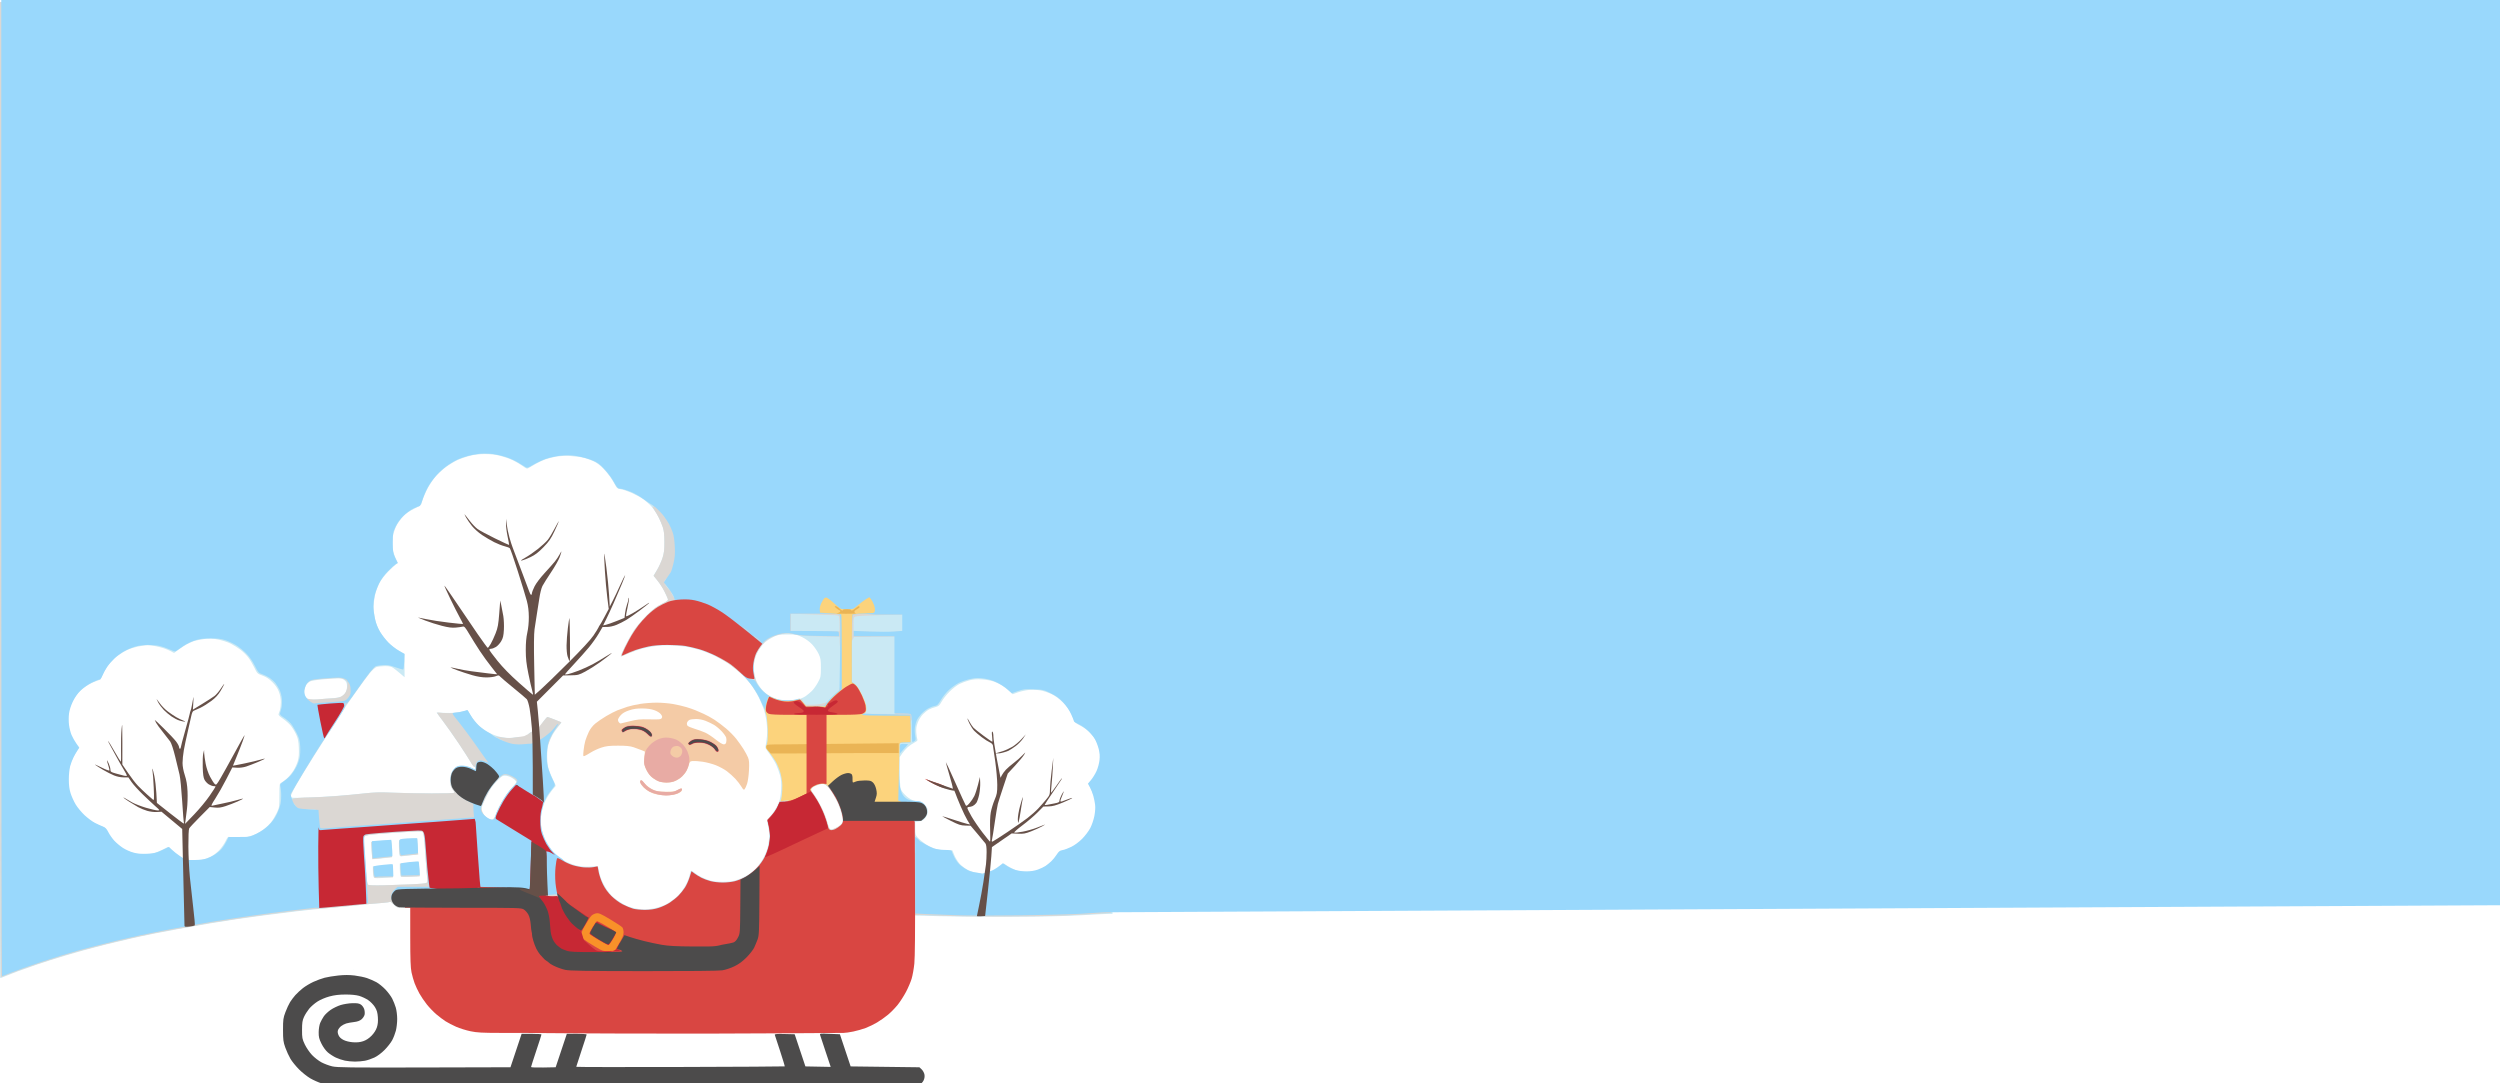 <?xml version="1.0" encoding="UTF-8" standalone="no"?>
<!-- Created with Inkscape (http://www.inkscape.org/) -->

<svg
   xmlns:dc="http://purl.org/dc/elements/1.1/"
   xmlns:cc="http://creativecommons.org/ns#"
   xmlns:rdf="http://www.w3.org/1999/02/22-rdf-syntax-ns#"
   xmlns:svg="http://www.w3.org/2000/svg"
   xmlns="http://www.w3.org/2000/svg"
   xmlns:sodipodi="http://sodipodi.sourceforge.net/DTD/sodipodi-0.dtd"
   xmlns:inkscape="http://www.inkscape.org/namespaces/inkscape"
   width="1917.61"
   height="830.982"
   viewBox="0 0 507.368 219.864"
   version="1.1"
   id="svg8"
   sodipodi:docname="santa.svg"
   inkscape:version="0.92.3 (2405546, 2018-03-11)">
  <defs
     id="defs2" />
  <sodipodi:namedview
     id="base"
     pagecolor="#ffffff"
     bordercolor="#666666"
     borderopacity="1.0"
     inkscape:pageopacity="0.0"
     inkscape:pageshadow="2"
     inkscape:zoom="1.979899"
     inkscape:cx="461.49886"
     inkscape:cy="225.21336"
     inkscape:document-units="mm"
     inkscape:current-layer="g933"
     showgrid="false"
     inkscape:window-width="1920"
     inkscape:window-height="986"
     inkscape:window-x="-11"
     inkscape:window-y="-11"
     inkscape:window-maximized="1"
     fit-margin-bottom="-2.3"
     units="px" />
  <g
     inkscape:label="Layer 1"
     inkscape:groupmode="layer"
     id="layer1"
     transform="translate(-22.805,-41.94)">
    <g
       id="g933"
       transform="translate(88.068,10.583)">
      <path
         style="fill:#cae9f4;stroke-width:0.176"
         d="m 17.788,215.584 h -1.242 c -1.207,0 -1.261,-0.019 -1.927,-0.685 -0.377,-0.377 -0.685,-0.622 -0.685,-0.546 0,0.076 -0.774,0.194 -1.72,0.261 -0.946,0.067 -2.037,0.157 -2.425,0.2 -0.388,0.043 -1.856,0.195 -3.263,0.337 -1.407,0.142 -3.907,0.379 -5.556,0.526 -1.649,0.147 -4.348,0.426 -5.997,0.621 -1.649,0.195 -4.785,0.59 -6.967,0.879 -2.183,0.289 -4.465,0.604 -5.071,0.7 -0.606,0.096 -1.599,0.253 -2.205,0.348 -0.606,0.095 -2.134,0.337 -3.395,0.537 -1.261,0.2 -3.087,0.518 -4.057,0.706 -0.97,0.188 -2.399,0.452 -3.175,0.587 -0.776,0.135 -2.681,0.498 -4.233,0.807 -1.552,0.309 -3.656,0.759 -4.674,1.001 -1.019,0.242 -2.527,0.599 -3.351,0.794 -0.825,0.195 -1.658,0.392 -1.852,0.439 -0.194,0.047 -1.226,0.318 -2.293,0.603 -1.067,0.285 -2.139,0.568 -2.381,0.63 -0.243,0.061 -1.79,0.509 -3.44,0.995 -1.649,0.486 -4.229,1.304 -5.733,1.817 -1.504,0.514 -3.25,1.131 -3.881,1.372 -0.631,0.241 -1.658,0.645 -2.282,0.897 -0.625,0.252 -1.161,0.459 -1.191,0.459 -0.03,0 -0.055,-44.569 -0.055,-99.042 V 31.787 H 47.625 160.514 v 92.516 92.516 h -0.75 c -0.412,1.6e-4 -2.893,0.127 -5.512,0.282 -3.164,0.187 -7.989,0.291 -14.376,0.308 -5.287,0.015 -11.809,-0.037 -14.493,-0.115 l -4.88,-0.142 c -17.64,-0.038 -66.705,-1.745 -102.715,-1.569 z m 31.01,1.94 h 0.771 l -0.605,-1.201 c -0.333,-0.661 -0.73,-1.633 -0.884,-2.161 l -0.279,-0.96 -0.926,0.034 c -0.51,0.018 -1.31,0.038 -1.779,0.044 l -0.853,0.011 0.521,0.661 c 0.286,0.364 0.686,0.988 0.888,1.387 0.202,0.399 0.463,1.103 0.579,1.564 l 0.211,0.838 0.792,-0.109 c 0.436,-0.06 1.139,-0.109 1.564,-0.109 z m 19.138,-1.925 c 0.725,-0.185 1.63,-0.511 2.013,-0.723 0.382,-0.212 1.092,-0.69 1.577,-1.062 0.485,-0.372 1.176,-1.062 1.535,-1.534 0.359,-0.472 0.856,-1.29 1.103,-1.82 0.248,-0.529 0.5,-1.262 0.561,-1.628 0.061,-0.366 0.173,-0.704 0.249,-0.751 0.076,-0.047 0.363,0.098 0.638,0.323 0.275,0.225 0.801,0.581 1.168,0.793 0.367,0.211 1.161,0.55 1.764,0.752 0.823,0.277 1.534,0.367 2.86,0.366 1.329,-0.002 2.046,-0.096 2.91,-0.383 0.631,-0.209 1.59,-0.649 2.133,-0.977 0.542,-0.328 1.342,-0.976 1.776,-1.441 0.435,-0.465 1.079,-1.361 1.432,-1.993 0.353,-0.631 0.763,-1.662 0.911,-2.291 0.148,-0.628 0.271,-1.661 0.272,-2.295 0.001,-0.634 -0.11,-1.586 -0.247,-2.116 -0.192,-0.739 -0.202,-1.026 -0.044,-1.229 0.113,-0.146 0.33,-0.384 0.482,-0.53 0.152,-0.146 0.527,-0.633 0.833,-1.082 0.306,-0.45 0.728,-1.244 0.937,-1.764 0.258,-0.642 0.409,-1.484 0.468,-2.622 0.064,-1.222 0.008,-1.986 -0.205,-2.822 -0.161,-0.631 -0.515,-1.623 -0.787,-2.205 -0.272,-0.582 -0.9,-1.592 -1.394,-2.244 -0.776,-1.023 -0.88,-1.253 -0.759,-1.676 0.077,-0.27 0.196,-1.086 0.264,-1.813 0.07,-0.743 0.038,-2.008 -0.071,-2.887 -0.107,-0.861 -0.36,-2.051 -0.562,-2.646 -0.202,-0.595 -0.681,-1.71 -1.064,-2.479 -0.383,-0.769 -1.127,-1.969 -1.652,-2.667 -0.525,-0.698 -1.452,-1.702 -2.06,-2.231 -0.607,-0.529 -1.541,-1.287 -2.074,-1.686 -0.534,-0.399 -1.685,-1.077 -2.558,-1.508 -0.873,-0.431 -2.183,-0.988 -2.91,-1.237 -0.728,-0.249 -1.958,-0.585 -2.734,-0.747 -0.776,-0.161 -2.313,-0.336 -3.415,-0.389 -1.21,-0.058 -2.607,-0.008 -3.528,0.126 -0.838,0.122 -1.921,0.323 -2.406,0.448 -0.485,0.125 -1.398,0.405 -2.028,0.622 -0.631,0.217 -1.452,0.549 -1.825,0.736 -0.373,0.187 -0.716,0.303 -0.762,0.258 -0.046,-0.046 0.316,-0.905 0.803,-1.908 0.488,-1.004 1.3,-2.46 1.805,-3.236 0.505,-0.776 1.679,-2.171 2.609,-3.099 1.331,-1.329 1.983,-1.833 3.061,-2.365 1.19,-0.588 1.355,-0.725 1.256,-1.046 -0.063,-0.203 -0.38,-0.9 -0.705,-1.548 -0.325,-0.649 -0.952,-1.622 -1.392,-2.163 l -0.801,-0.984 0.717,-1.188 c 0.395,-0.653 0.893,-1.744 1.107,-2.423 0.31,-0.983 0.388,-1.648 0.382,-3.263 -0.005,-1.481 -0.094,-2.291 -0.33,-2.999 -0.178,-0.534 -0.604,-1.512 -0.947,-2.173 -0.343,-0.662 -0.958,-1.575 -1.367,-2.028 -0.408,-0.454 -1.184,-1.129 -1.723,-1.5 -0.539,-0.371 -1.601,-0.944 -2.36,-1.274 -0.759,-0.33 -1.72,-0.651 -2.136,-0.714 -0.663,-0.1 -0.802,-0.203 -1.125,-0.835 -0.202,-0.397 -0.641,-1.121 -0.974,-1.61 -0.334,-0.489 -1.007,-1.304 -1.496,-1.812 -0.489,-0.507 -1.311,-1.122 -1.827,-1.366 -0.516,-0.244 -1.4,-0.57 -1.966,-0.725 -0.565,-0.155 -1.811,-0.325 -2.768,-0.379 -1.065,-0.059 -2.229,-0.011 -2.999,0.126 -0.692,0.122 -1.682,0.38 -2.2,0.572 -0.518,0.192 -1.391,0.605 -1.94,0.917 -0.549,0.312 -1.168,0.674 -1.375,0.805 -0.339,0.215 -0.464,0.174 -1.257,-0.408 -0.484,-0.355 -1.386,-0.883 -2.005,-1.172 -0.618,-0.289 -1.752,-0.687 -2.519,-0.883 -0.929,-0.237 -1.966,-0.357 -3.103,-0.357 -1.136,0 -2.174,0.119 -3.103,0.357 -0.767,0.196 -1.904,0.595 -2.525,0.885 -0.621,0.291 -1.677,0.934 -2.346,1.43 -0.669,0.496 -1.65,1.413 -2.18,2.038 -0.53,0.625 -1.315,1.865 -1.745,2.755 -0.429,0.89 -0.834,1.914 -0.898,2.274 -0.11,0.614 -0.208,0.699 -1.575,1.361 -1.064,0.515 -1.694,0.964 -2.334,1.664 -0.482,0.527 -1.085,1.4 -1.341,1.939 -0.255,0.539 -0.559,1.494 -0.674,2.121 -0.158,0.859 -0.162,1.435 -0.013,2.331 0.108,0.654 0.394,1.588 0.636,2.076 l 0.438,0.886 -0.387,0.257 c -0.213,0.141 -0.907,0.781 -1.542,1.421 -0.635,0.64 -1.403,1.601 -1.707,2.134 -0.304,0.534 -0.717,1.564 -0.918,2.29 -0.242,0.873 -0.365,1.844 -0.365,2.869 0,0.992 0.123,1.994 0.343,2.786 0.189,0.68 0.64,1.726 1.003,2.323 0.363,0.597 1.111,1.537 1.662,2.089 0.551,0.551 1.506,1.286 2.122,1.634 l 1.12,0.631 0.006,2.37 0.006,2.37 -0.852,-0.729 c -0.468,-0.401 -1.101,-0.908 -1.406,-1.126 -0.441,-0.316 -0.793,-0.397 -1.724,-0.397 -0.643,0 -1.409,0.084 -1.701,0.185 -0.309,0.108 -0.899,0.644 -1.407,1.279 -0.481,0.601 -1.351,1.768 -1.934,2.593 -0.583,0.825 -1.45,2.044 -1.927,2.71 -0.477,0.666 -0.946,1.341 -1.043,1.499 -0.097,0.158 -1.082,1.677 -2.188,3.375 -1.107,1.698 -3.058,4.754 -4.337,6.791 -1.279,2.037 -2.855,4.627 -3.503,5.756 -0.698,1.217 -1.135,2.163 -1.072,2.326 0.092,0.238 0.482,0.262 2.957,0.181 1.568,-0.051 4.36,-0.204 6.203,-0.34 1.843,-0.136 4.463,-0.374 5.821,-0.529 1.961,-0.225 3.16,-0.254 5.821,-0.141 1.843,0.078 5.349,0.145 7.791,0.148 2.442,0.003 4.498,-0.053 4.57,-0.125 0.072,-0.072 0.005,-0.271 -0.15,-0.441 -0.154,-0.171 -0.372,-0.548 -0.484,-0.839 -0.112,-0.291 -0.201,-0.9 -0.199,-1.354 0.003,-0.478 0.158,-1.126 0.37,-1.541 0.201,-0.394 0.565,-0.847 0.809,-1.007 0.341,-0.224 0.706,-0.27 1.58,-0.2 0.693,0.056 1.378,0.234 1.759,0.459 l 0.623,0.368 -0.003,-0.479 c -0.002,-0.3 -0.054,-0.398 -0.141,-0.261 -0.092,0.144 -0.372,-0.184 -0.83,-0.97 -0.38,-0.653 -1.495,-2.386 -2.476,-3.849 -0.982,-1.464 -2.382,-3.45 -3.112,-4.413 l -1.327,-1.752 1.797,0.067 c 1.278,0.047 2.199,-0.023 3.186,-0.243 0.959,-0.213 1.409,-0.25 1.453,-0.117 0.035,0.106 0.362,0.653 0.726,1.216 0.364,0.563 1.082,1.401 1.595,1.861 0.513,0.461 1.499,1.114 2.193,1.453 0.775,0.378 1.758,0.69 2.553,0.81 0.945,0.142 1.596,0.142 2.421,-0.002 0.854,-0.149 1.209,-0.146 1.462,0.012 0.184,0.115 0.465,0.158 0.625,0.097 0.16,-0.061 0.364,-0.305 0.454,-0.542 0.09,-0.237 0.325,-0.482 0.522,-0.544 2.096,-1.232 -0.522,0.544 2.096,-1.232 0.041,-0.19 0.35,-0.706 0.687,-1.147 0.336,-0.441 0.665,-0.801 0.73,-0.801 0.065,1.7e-4 0.713,0.234 1.441,0.519 0.728,0.285 1.353,0.54 1.389,0.566 0.037,0.026 -0.249,0.427 -0.634,0.892 -0.385,0.465 -0.902,1.202 -1.149,1.639 -0.247,0.437 -0.595,1.23 -0.774,1.764 -0.228,0.679 -0.324,1.473 -0.319,2.646 0.004,1.136 0.109,1.988 0.328,2.646 0.177,0.534 0.584,1.499 0.904,2.145 0.572,1.154 0.576,1.18 0.242,1.482 -0.187,0.169 -0.696,0.831 -1.13,1.471 -0.435,0.64 -0.949,1.665 -1.143,2.277 -0.194,0.612 -0.404,1.618 -0.467,2.234 -0.068,0.664 -0.025,1.611 0.107,2.326 0.122,0.663 0.476,1.765 0.788,2.448 0.364,0.797 0.954,1.656 1.647,2.397 0.782,0.836 1.466,1.353 2.472,1.869 0.899,0.461 1.849,0.79 2.684,0.931 0.775,0.131 1.805,0.172 2.57,0.102 1.132,-0.103 1.287,-0.08 1.369,0.199 0.051,0.173 0.146,0.632 0.212,1.02 0.065,0.388 0.283,1.102 0.483,1.587 0.2,0.485 0.658,1.319 1.017,1.852 0.359,0.534 0.84,1.139 1.069,1.344 0.229,0.206 0.845,0.671 1.37,1.035 0.524,0.363 1.239,0.782 1.587,0.93 0.349,0.148 1.031,0.368 1.516,0.489 0.485,0.121 1.405,0.229 2.044,0.24 0.639,0.011 1.755,-0.132 2.48,-0.318 z m -49.68,-4.766 c 1.455,-0.063 2.791,-0.182 2.968,-0.264 0.268,-0.124 0.304,-0.284 0.217,-0.963 -0.058,-0.448 -0.181,-1.914 -0.273,-3.259 -0.092,-1.345 -0.22,-3.171 -0.285,-4.057 -0.064,-0.886 -0.194,-1.761 -0.289,-1.945 -0.161,-0.312 -0.315,-0.324 -2.402,-0.192 -1.226,0.078 -2.547,0.154 -2.935,0.17 -0.388,0.015 -1.956,0.135 -3.484,0.266 -2.128,0.182 -2.839,0.305 -3.039,0.526 -0.22,0.243 -0.235,0.608 -0.095,2.307 0.091,1.11 0.255,3.209 0.363,4.664 0.134,1.791 0.273,2.705 0.432,2.83 0.151,0.118 1.294,0.157 3.205,0.108 1.634,-0.042 4.161,-0.128 5.617,-0.191 z m -7.738,-1.644 c -0.059,-0.218 -0.107,-0.759 -0.109,-1.202 l -0.002,-0.805 1.896,-0.187 c 1.043,-0.103 1.956,-0.153 2.028,-0.111 0.073,0.042 0.132,0.615 0.132,1.275 v 1.199 l -1.191,0.112 c -0.655,0.062 -1.519,0.113 -1.92,0.114 -0.608,0.002 -0.747,-0.065 -0.835,-0.396 z m 5.467,-0.179 c -0.058,-0.217 -0.107,-0.841 -0.108,-1.388 l -0.002,-0.994 1.191,-0.116 c 0.655,-0.064 1.517,-0.16 1.916,-0.213 l 0.725,-0.097 0.126,1.443 c 0.069,0.794 0.1,1.465 0.068,1.491 -0.032,0.026 -0.902,0.097 -1.934,0.158 -1.836,0.107 -1.879,0.101 -1.982,-0.284 z m -5.839,-4.992 c -0.07,-0.928 -0.088,-1.726 -0.042,-1.772 0.047,-0.046 0.946,-0.154 1.998,-0.238 1.053,-0.084 1.965,-0.122 2.027,-0.083 0.062,0.038 0.127,0.815 0.144,1.725 l 0.031,1.655 -1.564,0.201 c -0.86,0.11 -1.767,0.201 -2.016,0.201 -0.445,0 -0.454,-0.027 -0.579,-1.688 z m 5.664,0.891 c -0.061,-0.16 -0.112,-0.918 -0.112,-1.684 0,-1.303 0.026,-1.399 0.397,-1.475 0.218,-0.045 1.04,-0.13 1.826,-0.19 l 1.429,-0.108 0.113,1.2 c 0.062,0.66 0.114,1.412 0.115,1.671 0.001,0.453 -0.044,0.475 -1.189,0.582 -0.655,0.061 -1.478,0.152 -1.829,0.202 -0.487,0.069 -0.665,0.022 -0.75,-0.2 z m 120.583,3.161 c 0.315,-0.16 0.905,-0.56 1.311,-0.889 l 0.738,-0.597 0.762,0.506 c 0.419,0.278 1.158,0.656 1.643,0.84 0.638,0.241 1.322,0.331 2.469,0.325 1.389,-0.008 1.731,-0.076 2.734,-0.546 0.631,-0.295 1.561,-0.912 2.068,-1.37 0.507,-0.459 1.091,-1.135 1.298,-1.503 0.326,-0.58 0.521,-0.71 1.456,-0.97 0.594,-0.165 1.532,-0.575 2.084,-0.91 0.552,-0.335 1.39,-1.032 1.862,-1.549 0.472,-0.516 1.113,-1.457 1.425,-2.091 0.312,-0.633 0.646,-1.569 0.743,-2.079 0.097,-0.51 0.176,-1.31 0.176,-1.777 0,-0.467 -0.089,-1.27 -0.198,-1.784 -0.109,-0.514 -0.434,-1.42 -0.722,-2.014 l -0.524,-1.079 0.644,-0.844 c 0.354,-0.464 0.787,-1.129 0.963,-1.479 0.175,-0.349 0.419,-1.06 0.541,-1.581 0.126,-0.537 0.184,-1.452 0.133,-2.117 -0.049,-0.644 -0.265,-1.63 -0.478,-2.191 -0.251,-0.66 -0.737,-1.397 -1.375,-2.086 -0.661,-0.714 -1.384,-1.266 -2.19,-1.672 -0.687,-0.346 -1.203,-0.72 -1.203,-0.872 0,-0.146 -0.236,-0.786 -0.524,-1.422 -0.367,-0.81 -0.881,-1.512 -1.72,-2.349 -0.811,-0.809 -1.58,-1.376 -2.389,-1.761 -0.656,-0.312 -1.688,-0.65 -2.293,-0.75 -0.605,-0.1 -1.616,-0.137 -2.246,-0.081 -0.631,0.056 -1.639,0.275 -2.241,0.487 l -1.094,0.386 -0.758,-0.696 c -0.417,-0.383 -1.057,-0.88 -1.422,-1.105 -0.366,-0.225 -1.08,-0.566 -1.587,-0.759 -0.516,-0.196 -1.584,-0.392 -2.422,-0.446 -1.071,-0.069 -1.814,-0.016 -2.599,0.186 -0.605,0.155 -1.515,0.493 -2.023,0.75 -0.508,0.257 -1.408,0.954 -1.999,1.548 -0.591,0.594 -1.308,1.498 -1.592,2.01 -0.439,0.79 -0.624,0.956 -1.223,1.105 -0.388,0.096 -0.979,0.313 -1.313,0.481 -0.334,0.168 -0.91,0.62 -1.28,1.004 -0.37,0.384 -0.838,1.138 -1.04,1.676 -0.274,0.73 -0.348,1.246 -0.289,2.036 0.043,0.582 0.136,1.192 0.207,1.356 0.099,0.229 -0.037,0.382 -0.587,0.663 -0.393,0.201 -1,0.615 -1.348,0.92 -0.348,0.305 -0.863,0.891 -1.145,1.3 l -0.512,0.745 0.038,3.166 c 0.036,3.057 0.053,3.188 0.479,3.81 0.243,0.355 0.798,0.914 1.235,1.244 0.596,0.45 1.046,0.63 1.807,0.722 0.783,0.095 1.128,0.237 1.519,0.628 0.278,0.278 0.556,0.754 0.616,1.057 0.064,0.318 0.01,0.788 -0.128,1.113 -0.131,0.309 -0.402,0.708 -0.601,0.886 -0.2,0.178 -0.687,0.367 -1.083,0.42 l -0.719,0.097 v 1.294 c 0,1.185 0.044,1.344 0.528,1.895 0.29,0.331 0.945,0.887 1.455,1.237 0.51,0.35 1.396,0.797 1.969,0.993 0.668,0.229 1.499,0.356 2.317,0.356 h 1.275 l 0.393,0.967 c 0.216,0.532 0.699,1.315 1.073,1.74 0.374,0.425 1.14,1.001 1.7,1.279 0.626,0.311 1.429,0.543 2.078,0.602 0.582,0.053 1.112,0.054 1.178,0.002 0.586,-0.078 0.907,0.051 1.953,-0.463 z m -160.658,-2.202 c 0.491,-0.116 1.29,-0.407 1.776,-0.647 0.485,-0.24 1.256,-0.83 1.713,-1.312 0.457,-0.481 1.038,-1.313 1.291,-1.847 0.36,-0.761 0.524,-0.945 0.756,-0.851 0.163,0.066 0.773,0.16 1.355,0.208 0.653,0.054 1.516,-0.02 2.253,-0.193 0.657,-0.154 1.53,-0.451 1.94,-0.661 0.41,-0.209 1.103,-0.651 1.54,-0.983 0.437,-0.331 1.062,-0.935 1.389,-1.341 0.327,-0.406 0.841,-1.254 1.142,-1.885 0.528,-1.107 0.547,-1.23 0.551,-3.564 0.004,-2.316 0.021,-2.425 0.392,-2.594 0.213,-0.097 0.717,-0.475 1.121,-0.839 0.403,-0.364 1,-1.079 1.325,-1.588 0.326,-0.509 0.723,-1.376 0.883,-1.927 0.212,-0.728 0.272,-1.466 0.22,-2.698 -0.058,-1.377 -0.162,-1.892 -0.553,-2.742 -0.265,-0.575 -0.752,-1.375 -1.082,-1.777 -0.33,-0.402 -1.045,-1.038 -1.589,-1.413 -0.708,-0.488 -0.957,-0.76 -0.877,-0.957 0.062,-0.151 0.185,-0.513 0.274,-0.804 0.089,-0.291 0.167,-1.005 0.173,-1.587 0.007,-0.68 -0.127,-1.426 -0.374,-2.087 -0.267,-0.713 -0.674,-1.317 -1.329,-1.972 -0.678,-0.678 -1.244,-1.053 -2.009,-1.332 -1.045,-0.381 -1.078,-0.414 -1.671,-1.644 -0.333,-0.691 -0.897,-1.629 -1.253,-2.085 -0.356,-0.456 -1.057,-1.143 -1.557,-1.527 -0.5,-0.383 -1.385,-0.937 -1.967,-1.23 -0.582,-0.293 -1.727,-0.668 -2.545,-0.833 -1.258,-0.254 -1.705,-0.269 -2.91,-0.098 -0.783,0.111 -1.702,0.3 -2.041,0.419 -0.34,0.12 -0.96,0.398 -1.38,0.618 -0.419,0.22 -1.183,0.712 -1.698,1.092 l -0.936,0.691 -0.648,-0.347 c -0.356,-0.191 -0.981,-0.457 -1.389,-0.591 -0.407,-0.134 -1.161,-0.33 -1.675,-0.436 -0.514,-0.106 -1.268,-0.191 -1.676,-0.19 -0.408,0.002 -1.283,0.118 -1.947,0.259 -0.663,0.14 -1.629,0.449 -2.146,0.686 -0.517,0.237 -1.385,0.759 -1.93,1.161 -0.544,0.402 -1.348,1.183 -1.787,1.736 -0.439,0.553 -0.993,1.425 -1.23,1.937 -0.238,0.512 -0.433,0.994 -0.433,1.07 0,0.076 -0.431,0.275 -0.958,0.441 -0.527,0.166 -1.438,0.623 -2.026,1.015 -0.587,0.392 -1.354,1.045 -1.704,1.45 -0.35,0.405 -0.821,1.1 -1.048,1.543 -0.227,0.443 -0.546,1.317 -0.709,1.94 -0.207,0.792 -0.27,1.532 -0.208,2.457 0.057,0.846 0.256,1.736 0.554,2.469 0.256,0.631 0.726,1.503 1.046,1.938 l 0.581,0.792 -0.677,1.047 c -0.372,0.576 -0.84,1.569 -1.04,2.207 -0.2,0.638 -0.408,1.725 -0.462,2.417 -0.056,0.712 -0.004,1.784 0.12,2.469 0.121,0.666 0.487,1.777 0.813,2.468 0.327,0.691 0.933,1.66 1.348,2.153 0.415,0.493 1.112,1.167 1.549,1.497 0.437,0.33 1.191,0.799 1.676,1.042 0.484,0.243 1.159,0.532 1.498,0.642 0.498,0.162 0.683,0.361 0.959,1.031 0.212,0.517 0.812,1.304 1.587,2.084 0.725,0.729 1.609,1.421 2.114,1.654 0.477,0.22 1.455,0.528 2.172,0.683 1.063,0.231 1.545,0.248 2.606,0.096 0.85,-0.122 1.742,-0.407 2.572,-0.821 l 1.271,-0.634 0.919,0.832 c 0.505,0.458 1.158,0.969 1.451,1.137 l 0.532,0.305 c 2.299,0.514 0.46,0.413 2.299,0.514 0.446,0.023 1.213,-0.053 1.704,-0.168 z M 104.566,199.285 c 0.461,-0.233 0.944,-0.623 1.074,-0.866 0.201,-0.375 0.192,-0.641 -0.057,-1.762 -0.162,-0.726 -0.598,-1.944 -0.969,-2.706 -0.371,-0.762 -0.983,-1.8 -1.359,-2.306 -0.376,-0.506 -0.883,-1.004 -1.127,-1.107 -0.329,-0.138 -0.663,-0.12 -1.295,0.071 -0.469,0.141 -1.003,0.393 -1.188,0.561 -0.185,0.167 -0.336,0.376 -0.336,0.464 0,0.088 0.283,0.53 0.628,0.982 0.345,0.452 1.006,1.579 1.468,2.503 0.462,0.924 0.987,2.236 1.165,2.915 0.179,0.679 0.401,1.334 0.493,1.455 0.093,0.121 0.281,0.22 0.418,0.22 0.137,0 0.626,-0.191 1.086,-0.424 z m -88.033,-0.917 c -0.059,-0.059 -0.211,-0.065 -0.338,-0.014 -0.141,0.056 -0.099,0.098 0.107,0.107 0.186,0.008 0.29,-0.034 0.232,-0.093 z m 18.911,-1.922 c 0.272,-0.679 0.752,-1.669 1.065,-2.2 0.313,-0.531 0.791,-1.285 1.062,-1.676 0.271,-0.391 0.818,-1.061 1.216,-1.489 0.398,-0.428 0.724,-0.873 0.724,-0.987 0,-0.114 -0.139,-0.33 -0.309,-0.479 -0.17,-0.149 -0.563,-0.399 -0.873,-0.556 -0.31,-0.157 -0.825,-0.286 -1.143,-0.286 -0.482,0 -0.757,0.188 -1.64,1.119 -0.584,0.615 -1.327,1.564 -1.651,2.107 -0.324,0.544 -0.779,1.449 -1.01,2.012 -0.231,0.563 -0.42,1.301 -0.419,1.641 7.05e-4,0.34 0.099,0.746 0.219,0.903 0.12,0.157 0.53,0.498 0.912,0.757 0.382,0.259 0.842,0.448 1.023,0.42 0.224,-0.035 0.487,-0.446 0.824,-1.286 z m -4.632,0.055 c -0.056,-0.141 -0.098,-0.099 -0.107,0.107 -0.008,0.186 0.034,0.29 0.093,0.232 0.059,-0.059 0.065,-0.211 0.014,-0.338 z M 96.697,173.314 c 0.501,-0.13 1.193,-0.433 1.54,-0.673 0.346,-0.24 0.914,-0.714 1.262,-1.052 0.348,-0.339 0.903,-1.115 1.234,-1.726 0.575,-1.062 0.601,-1.191 0.602,-2.962 8.8e-4,-1.641 -0.053,-1.967 -0.472,-2.861 -0.26,-0.555 -0.847,-1.409 -1.304,-1.898 -0.503,-0.537 -1.291,-1.115 -1.993,-1.461 -1.091,-0.537 -1.274,-0.571 -3.017,-0.565 -1.658,0.006 -1.96,0.058 -2.834,0.489 -0.538,0.265 -1.259,0.714 -1.602,0.996 -0.343,0.283 -0.912,0.936 -1.265,1.451 -0.364,0.531 -0.768,1.433 -0.932,2.083 -0.209,0.824 -0.259,1.491 -0.176,2.376 0.065,0.702 0.292,1.611 0.528,2.117 0.228,0.488 0.713,1.231 1.079,1.651 0.366,0.42 0.991,0.97 1.389,1.222 0.398,0.252 1.16,0.601 1.694,0.774 0.589,0.192 1.439,0.307 2.165,0.294 0.657,-0.012 1.604,-0.128 2.105,-0.258 z M 1.88,173.089 c 1.204,-0.087 1.941,-0.227 2.247,-0.427 0.25,-0.164 0.588,-0.501 0.75,-0.748 0.176,-0.268 0.29,-0.782 0.282,-1.272 -0.01,-0.661 -0.104,-0.901 -0.479,-1.223 -0.305,-0.263 -0.694,-0.401 -1.127,-0.401 -0.363,0 -1.723,0.085 -3.023,0.189 -1.35,0.108 -2.574,0.299 -2.856,0.445 -0.271,0.14 -0.623,0.453 -0.782,0.695 -0.159,0.242 -0.327,0.784 -0.374,1.205 -0.048,0.425 0.006,0.938 0.122,1.154 0.114,0.214 0.381,0.463 0.593,0.554 0.212,0.091 0.941,0.119 1.62,0.062 0.679,-0.057 2.041,-0.161 3.026,-0.232 z"
         id="path975"
         inkscape:connector-curvature="0"
         sodipodi:nodetypes="cscsccccssccsccccccccccccssccccccsccccsccccccccccccsccccccccccccsccccccccscccccccsscsccccccssccsccsccccssccccccccscccccccccscscssccccccccccccccscccccccccsccscssccccccccccccscccccccscccccccccccccccccccsccccscccccccccccccccccccccsccsccccccssccscccccscccccccccccsccccccccsccscccscccscccccccccccccscsccscccccccccsscccsccccccccccccsccccccccscccccccccscccsccccccccscscccsccccccccscccccccsccccsccccscccscccsscscscccssccccccccccccsccccccccccccccscccssccccscccccccscccscsscccccccscccccsccccccccccscccscccscccscsccccscccc" />
      <path
         style="fill:#dbd7d3;stroke-width:0.176"
         d="m 17.788,215.584 h -1.242 c -1.207,0 -1.261,-0.019 -1.927,-0.685 -0.377,-0.377 -0.685,-0.622 -0.685,-0.546 0,0.076 -0.774,0.194 -1.72,0.261 -0.946,0.067 -2.037,0.157 -2.425,0.2 -0.388,0.043 -1.817,0.191 -3.175,0.328 -1.358,0.137 -3.347,0.333 -4.42,0.434 -1.073,0.101 -2.263,0.176 -2.646,0.167 -0.383,-0.01 -2.759,0.231 -5.282,0.535 -2.522,0.304 -6.493,0.825 -8.824,1.158 -2.331,0.333 -5.713,0.845 -7.517,1.136 -1.804,0.292 -3.481,0.607 -3.728,0.701 -0.246,0.094 -0.951,0.223 -1.567,0.287 -0.615,0.064 -3.143,0.51 -5.617,0.99 -2.474,0.48 -6.433,1.345 -8.798,1.922 -2.365,0.577 -5.778,1.452 -7.585,1.945 -1.807,0.493 -5.269,1.558 -7.694,2.366 -2.425,0.808 -5.2,1.794 -6.166,2.191 -0.966,0.396 -1.819,0.721 -1.896,0.721 -0.077,0 -0.14,-44.529 -0.14,-98.954 V 31.787 H 47.625 160.514 v 92.428 c 0,91.034 -0.005,92.428 -0.339,92.428 -0.186,0 -1.516,0.078 -2.955,0.173 -1.439,0.095 -4.441,0.254 -6.673,0.354 -2.231,0.099 -7.946,0.187 -12.7,0.195 -4.754,0.008 -10.454,-0.076 -12.668,-0.186 -2.214,-0.11 -4.172,-0.153 -4.351,-0.096 -14.87,-0.727 -71.203,2.943 -103.041,-1.498 z m 73.911,-1.484 c 0.148,-0.628 3.294,-13.001 3.296,-13.634 0.394,-11.719 -1.637,-18.585 -6.138,-27.656 -0.196,-0.388 -0.757,-1.287 -1.246,-1.997 -0.489,-0.71 -1.411,-1.772 -2.049,-2.361 -0.638,-0.588 -1.716,-1.49 -2.395,-2.003 -0.679,-0.514 -1.949,-1.287 -2.822,-1.717 -0.873,-0.431 -1.899,-3.728 -2.627,-3.977 -5.515,0.419 -9.082,0.117 -11.965,0.843 -0.485,0.125 -1.799,1.741 -2.429,1.959 -0.631,0.217 -1.452,0.549 -1.825,0.736 -0.373,0.187 -0.716,0.303 -0.762,0.258 -0.046,-0.046 0.316,-0.905 0.803,-1.908 0.488,-1.004 1.3,-2.46 1.805,-3.236 0.505,-0.776 1.679,-2.171 2.609,-3.099 1.331,-1.329 1.983,-1.833 3.061,-2.365 1.19,-0.588 1.355,-0.725 1.256,-1.046 -0.063,-0.203 -0.38,-0.9 -0.705,-1.548 -0.325,-0.649 -0.947,-1.617 -1.382,-2.151 l -0.791,-0.971 0.705,-1.2 c 0.388,-0.66 0.881,-1.756 1.097,-2.435 0.313,-0.987 0.39,-1.642 0.384,-3.263 -0.005,-1.49 -0.094,-2.286 -0.333,-2.999 -0.179,-0.534 -0.524,-1.367 -0.766,-1.852 -0.242,-0.485 -0.678,-1.229 -0.969,-1.654 -0.345,-0.504 -0.424,-0.713 -0.227,-0.603 1.774,-0.481 3.636,1.956 0.765,0.332 -0.613,-0.285 -0.986,-0.809 -1.06,-0.809 -0.227,-3.074 -0.064,-6.341 -1.011,-8.656 -6.955,-2.848 -27.505,-5.654 -32.339,-6.387 -9.148,1.598 -21.736,12.156 -29.746,18.055 -0.066,9.057 0.68,18.852 5.811,26.504 3.756,1.596 0,0 1.209,3.379 -0.156,0.06 -0.684,0.602 -1.174,1.205 -0.489,0.603 -1.759,2.342 -2.822,3.864 -1.063,1.522 -1.966,2.734 -2.006,2.693 -0.041,-0.041 -0.086,0.083 -0.1,0.274 -0.014,0.192 -0.954,1.756 -2.088,3.476 -1.134,1.72 -2.12,3.167 -2.192,3.216 -0.072,0.049 -1.122,1.676 -2.335,3.617 -1.213,1.941 -2.741,4.458 -3.396,5.593 -1.098,1.903 -1.18,2.116 -1.053,2.733 0.076,0.368 0.168,0.541 0.206,0.385 0.05,-0.211 0.37,-0.313 1.25,-0.396 0.65,-0.061 1.937,-0.115 2.858,-0.118 0.922,-0.004 3.104,-0.118 4.851,-0.254 1.746,-0.136 4.326,-0.379 5.733,-0.54 2.055,-0.235 3.216,-0.264 5.909,-0.15 1.843,0.078 5.349,0.145 7.791,0.149 2.442,0.003 4.498,-0.053 4.57,-0.125 0.072,-0.072 0.005,-0.271 -0.15,-0.441 -0.154,-0.171 -0.372,-0.548 -0.484,-0.839 -0.112,-0.291 -0.201,-0.9 -0.199,-1.354 0.003,-0.478 0.158,-1.126 0.37,-1.541 0.201,-0.394 0.565,-0.847 0.809,-1.007 0.341,-0.224 0.706,-0.27 1.58,-0.2 0.693,0.056 1.378,0.234 1.759,0.459 l 0.623,0.368 -0.003,-0.479 c -0.002,-0.3 -0.054,-0.398 -0.141,-0.261 -0.092,0.144 -0.372,-0.184 -0.83,-0.97 -0.38,-0.653 -1.495,-2.386 -2.476,-3.849 -0.982,-1.464 -2.404,-3.479 -3.162,-4.479 -1.224,-1.616 -1.325,-1.805 -0.908,-1.701 0.258,0.065 1.281,0.121 2.275,0.125 1.158,0.005 2.123,-0.091 2.688,-0.266 0.485,-0.151 0.891,-0.275 0.903,-0.276 0.011,-0.001 0.328,0.523 0.703,1.165 0.375,0.642 1.111,1.559 1.635,2.038 0.524,0.479 1.333,1.063 1.798,1.299 0.465,0.235 0.896,0.511 0.959,0.612 0.063,0.101 0.664,0.461 1.335,0.799 0.672,0.338 1.222,0.576 1.222,0.528 0,-0.048 -0.456,-0.329 -1.014,-0.624 l -1.014,-0.536 0.706,0.087 c 0.388,0.048 1.066,0.136 1.506,0.195 0.44,0.059 1.29,0.019 1.888,-0.09 1.126,-0.166 0.813,-0.07 1.84,-0.277 0.941,-0.505 0.725,-0.268 1.189,-0.696 l 1.624,-0.842 c 0.041,-0.19 0.823,-1.096 1.159,-1.536 0.336,-0.441 0.665,-0.801 0.73,-0.801 0.065,1.7e-4 0.713,0.234 1.441,0.519 0.728,0.285 1.343,0.53 1.367,0.543 0.024,0.014 -0.264,0.358 -0.64,0.766 -0.376,0.408 -0.925,1.195 -1.218,1.749 -0.293,0.554 -0.66,1.439 -0.815,1.966 -8.224,19.944 2.52,33.003 20.907,38.42 10.825,-1.989 15.831,-3.659 24.826,-6.731 z m -73.443,-3.266 c 1.455,-0.063 2.791,-0.182 2.968,-0.264 0.268,-0.124 0.304,-0.284 0.217,-0.963 -0.058,-0.448 -0.181,-1.914 -0.273,-3.259 -0.092,-1.345 -0.22,-3.171 -0.285,-4.057 -0.064,-0.886 -0.194,-1.761 -0.289,-1.945 -0.161,-0.312 -0.315,-0.324 -2.402,-0.192 -1.226,0.078 -2.547,0.154 -2.935,0.17 -0.388,0.015 -1.956,0.135 -3.484,0.266 -2.128,0.182 -2.839,0.305 -3.039,0.526 -0.22,0.243 -0.235,0.608 -0.095,2.307 0.091,1.11 0.255,3.209 0.363,4.664 0.134,1.791 0.273,2.705 0.432,2.83 0.151,0.118 1.294,0.157 3.205,0.108 1.634,-0.042 4.161,-0.128 5.617,-0.191 z m -7.748,-2.314 c -0.068,-0.598 -0.084,-1.126 -0.036,-1.174 0.048,-0.048 0.932,-0.182 1.964,-0.297 1.032,-0.115 1.899,-0.167 1.927,-0.115 0.028,0.052 0.067,0.631 0.088,1.286 l 0.037,1.191 h -1.673 c -0.92,0 -1.788,0.044 -1.929,0.098 -0.198,0.076 -0.282,-0.144 -0.378,-0.989 z m 5.632,0.714 c -0.029,-0.049 -0.081,-0.644 -0.115,-1.323 l -0.062,-1.235 1.827,-0.185 c 1.273,-0.129 1.844,-0.129 1.881,0 0.03,0.102 0.096,0.755 0.146,1.452 l 0.092,1.268 -1.858,0.055 c -1.022,0.03 -1.882,0.015 -1.911,-0.033 z m -5.968,-5.22 c -0.062,-0.948 -0.093,-1.743 -0.069,-1.768 0.024,-0.024 0.923,-0.1 1.998,-0.168 l 1.954,-0.124 0.116,1.108 c 0.064,0.609 0.116,1.363 0.116,1.676 v 0.569 l -1.279,0.116 c -0.703,0.064 -1.604,0.161 -2.001,0.215 l -0.722,0.099 z m 5.641,0.246 c -0.062,-0.514 -0.113,-1.262 -0.114,-1.662 -0.001,-0.703 0.02,-0.73 0.66,-0.836 0.364,-0.06 1.197,-0.11 1.852,-0.111 l 1.191,-0.002 0.002,0.661 c 8.82e-4,0.364 0.05,1.067 0.11,1.563 l 0.108,0.902 -1.634,0.128 c -0.899,0.07 -1.731,0.165 -1.848,0.21 -0.143,0.055 -0.251,-0.226 -0.326,-0.853 z m 125.294,8.02 c 7.065,-2.671 14.558,-6.026 16.053,-6.845 0.581,-7.258 1.066,-9.599 1.588,-15.452 0.305,-11.124 0.654,-14.281 -0.451,-18.83 -4.348,-2.369 -16.344,-6.604 -29.666,-3.89 -6.848,7.553 -8.95,9.252 -13.947,18.594 0.269,5.7 1.364,15.613 6.984,19.557 4.301,2.859 9.903,6.587 19.44,6.867 z m -161.486,-3.152 c -1.525,-5.646 11.84,-4.451 14.725,-9.538 -0.201,-3.721 -1.737,-4.689 -0.941,-8.086 0.678,-1.789 1.345,-2.349 2.78,-4.69 0.534,-2.169 1.164,-5.183 1.195,-7.041 -6.703,1.75 -1.95,-10.929 -4.14,-14.466 -5.969,-5.096 -21.416,-9.453 -27.567,-10.342 -6.139,4.049 -17.342,9.697 -24.545,23.311 0.444,15.676 7.074,25.647 9.252,30.801 11.982,0.773 26.134,0.953 29.24,0.051 z M 104.566,199.285 c 0.461,-0.233 0.944,-0.623 1.074,-0.866 0.201,-0.375 0.192,-0.641 -0.057,-1.762 -0.162,-0.726 -0.598,-1.944 -0.969,-2.706 -0.371,-0.762 -0.983,-1.8 -1.359,-2.306 -0.376,-0.506 -0.883,-1.004 -1.127,-1.107 -0.329,-0.138 -0.663,-0.12 -1.295,0.071 -0.469,0.141 -1.003,0.393 -1.188,0.561 -0.185,0.167 -0.336,0.376 -0.336,0.464 0,0.088 0.283,0.53 0.628,0.982 0.345,0.452 1.006,1.579 1.468,2.503 0.462,0.924 0.987,2.236 1.165,2.915 0.179,0.679 0.401,1.334 0.493,1.455 0.093,0.121 0.281,0.22 0.418,0.22 0.137,0 0.626,-0.191 1.086,-0.424 z m -88.033,-0.917 c -0.059,-0.059 -0.211,-0.065 -0.338,-0.014 -0.141,0.056 -0.099,0.098 0.107,0.107 0.186,0.008 0.29,-0.034 0.232,-0.093 z m 18.988,-2.134 c 0.251,-0.596 0.704,-1.504 1.007,-2.018 0.303,-0.514 0.777,-1.263 1.053,-1.664 0.276,-0.401 0.863,-1.1 1.304,-1.555 0.442,-0.454 0.803,-0.889 0.803,-0.965 0,-0.076 -0.179,-0.302 -0.397,-0.502 -0.218,-0.2 -0.651,-0.491 -0.961,-0.648 -0.31,-0.157 -0.801,-0.285 -1.09,-0.285 -0.403,0 -0.723,0.208 -1.368,0.889 -0.463,0.489 -1.113,1.263 -1.444,1.72 -0.331,0.457 -1.645,3.163 -1.982,3.891 -0.185,1.332 2.3,4.705 3.074,1.137 z m -36.637,-0.522 c -0.064,-0.064 -0.612,-0.099 -1.216,-0.077 -0.604,0.022 -1.134,0.074 -1.176,0.117 -0.043,0.043 0.505,0.077 1.216,0.077 0.711,0 1.241,-0.053 1.176,-0.117 z m -3.425,-0.257 c -0.315,-0.091 -0.573,-0.223 -0.573,-0.293 -1.181e-4,-0.07 -0.199,-0.358 -0.441,-0.64 -0.242,-0.282 -0.441,-0.426 -0.441,-0.321 0,0.105 0.267,0.475 0.594,0.821 0.377,0.4 0.748,0.624 1.014,0.614 0.35,-0.013 0.325,-0.043 -0.153,-0.181 z m 38.395,-9.158 c 0.015,0.012 -33.039,23.756 0,0 z m 12.584,-6.264 c -8.108,8.849 -37.234,25.844 0,0 z m 69.979,-11.63 v -7.859 l -4.189,0.047 -4.189,0.047 c -3.092,5.74 0.058,12.656 2.466,15.199 l -0.25,0.382 3.081,0.021 3.081,0.021 z m -11.289,-7.84 -3.925,-0.064 c -3.072,-0.05 -4.191,-0.134 -5.149,-0.385 -1.038,-0.272 -1.41,-0.292 -2.448,-0.132 -0.676,0.105 -1.73,0.438 -2.355,0.746 -0.923,0.454 -1.291,0.774 -1.998,1.733 -0.477,0.647 -0.991,1.532 -1.142,1.967 -0.151,0.435 -0.323,1.199 -0.382,1.699 -0.059,0.499 -0.013,1.445 0.101,2.102 0.114,0.657 0.355,1.48 0.536,1.829 0.18,0.349 0.609,0.962 0.954,1.361 0.36,0.417 1.098,0.957 1.735,1.268 0.61,0.298 1.45,0.63 1.867,0.738 0.417,0.108 1.234,0.179 1.816,0.158 0.582,-0.021 1.432,-0.133 1.888,-0.249 0.819,-0.208 0.833,-0.204 1.033,0.271 0.111,0.265 0.386,0.61 0.61,0.767 9.841,0.515 6.861,-7.159 6.861,-13.809 z M -0.882,173.311 c 1.019,-0.112 2.351,-0.211 2.96,-0.22 0.609,-0.009 1.37,-0.126 1.69,-0.26 0.32,-0.134 0.75,-0.457 0.956,-0.718 0.205,-0.261 0.425,-0.819 0.488,-1.239 0.063,-0.42 0.064,-0.923 0.002,-1.118 -0.062,-0.195 -0.407,-0.471 -0.767,-0.615 -0.564,-0.225 -1.06,-0.232 -3.565,-0.05 -2.274,0.165 -3.018,0.282 -3.405,0.536 -0.272,0.178 -0.622,0.571 -0.777,0.871 -0.156,0.301 -0.291,0.879 -0.3,1.284 -0.011,0.491 0.107,0.903 0.353,1.235 -0.239,-0.326 -0.027,0.401 2.365,0.294 z M 116.814,159.554 l 1.191,-0.112 v -1.678 -1.678 l -4.674,0.11 c -2.764,0.065 -4.818,0.187 -5.027,0.299 -0.307,0.165 -0.353,0.369 -0.353,1.587 v 1.398 l 1.632,0.058 c 0.897,0.032 2.624,0.074 3.836,0.094 1.213,0.019 2.741,-0.015 3.395,-0.077 z m -11.688,-1.512 c -10e-4,-0.803 -0.061,-1.54 -0.132,-1.638 -0.071,-0.098 -0.368,-0.186 -0.659,-0.196 -0.291,-0.01 -2.454,-0.081 -4.807,-0.158 l -4.277,-0.141 v 1.782 1.782 l 4.939,0.015 4.939,0.015 -0.003,-1.46 z m -33.711,-5.869 c -0.2,-0.34 -0.399,-0.617 -0.441,-0.617 -0.042,0 0.016,0.179 0.129,0.397 0.113,0.218 0.285,0.496 0.381,0.617 0.096,0.121 0.202,0.22 0.235,0.22 0.033,0 -0.103,-0.278 -0.304,-0.617 z m -1.033,-1.497 c -0.306,-0.387 -0.649,-0.76 -0.762,-0.83 -0.113,-0.07 0.101,0.247 0.475,0.703 0.374,0.456 0.717,0.83 0.762,0.83 0.045,0 -0.169,-0.316 -0.475,-0.703 z m -0.057,-2.261 c 0.263,-0.456 0.539,-0.871 0.613,-0.923 0.606,-1.493 0.841,-3.287 0.821,-4.756 -0.024,-2.497 0.108,-0.624 0.003,1.233 -0.06,1.067 -0.331,2.029 -0.516,2.656 -0.184,0.628 -0.694,1.399 -0.921,1.79 -0.227,0.391 -0.446,0.425 -0.613,0.663 -0.167,0.238 -0.205,0.373 -0.085,0.3 0.12,-0.074 0.434,-0.507 0.697,-0.963 z"
         id="path973"
         inkscape:connector-curvature="0"
         sodipodi:nodetypes="cscscccccccccccccscsscccssccccccccccsssccsccsccscccccccccccccccccccsccscssccccccccccccscccccccscccccscsccssccccccccccccccccsccsccccccssccscccsccscccccccccccccscccssccscscccccccccccccccccccccccccccccccccscccssccccsccccccccccsscsscccccccsccccscccccccccccccccccccccscccccccscccccccccccccccccccccccsccccccscccccccccsccssscccsccsccccccccs" />
      <path
         style="fill:#99d8fc;stroke-width:0.176"
         d="m 17.885,215.424 -1.309,-0.066 c -1.09,-0.055 -1.385,-0.137 -1.764,-0.493 -0.25,-0.235 -0.519,-0.669 -0.598,-0.965 -0.079,-0.296 -0.079,-0.775 5.28e-4,-1.066 0.079,-0.29 0.384,-0.746 0.678,-1.012 l 0.534,-0.484 h 3.185 3.185 l -0.099,-0.484 c -0.055,-0.266 -0.268,-2.741 -0.475,-5.499 -0.271,-3.619 -0.444,-5.085 -0.62,-5.268 -0.209,-0.216 -0.739,-0.222 -3.725,-0.041 -1.915,0.116 -4.471,0.296 -5.681,0.4 -1.254,0.108 -2.297,0.282 -2.427,0.406 -0.185,0.177 -0.176,0.895 0.051,3.9 0.153,2.025 0.314,4.553 0.358,5.618 0.044,1.065 0.124,2.462 0.178,3.105 l 0.097,1.17 -1.021,0.106 c -0.561,0.058 -2.209,0.22 -3.66,0.36 -1.452,0.14 -3.252,0.308 -4.001,0.373 -6.441,0.612 5.238,-0.767 -6.441,0.612 -2.484,0.294 -6.418,0.806 -8.742,1.138 -2.324,0.332 -5.65,0.841 -7.391,1.13 -1.741,0.289 -3.799,0.643 -4.573,0.786 -0.774,0.143 -3.388,0.632 -5.807,1.085 -2.42,0.453 -6.49,1.33 -9.045,1.948 -2.555,0.618 -6.118,1.526 -7.919,2.017 -1.8,0.491 -5.253,1.553 -7.673,2.36 -2.42,0.806 -5.188,1.79 -6.152,2.185 -0.964,0.396 -1.815,0.719 -1.892,0.719 -0.077,0 -0.139,-44.425 -0.139,-98.722 V 31.357 H 237.369 442.104 v 91.527 92.188 l -283.394,1.436 c -0.847,0.062 -2.965,0.198 -4.707,0.301 -1.742,0.104 -7.087,0.243 -11.878,0.309 -4.791,0.067 -10.532,0.066 -12.758,-0.002 -2.226,-0.067 -5.136,-0.177 -6.467,-0.243 l -2.42,-0.12 v -13.837 l -0.054,-1.633 c 0.255,-0.201 1.047,0.903 1.128,0.903 0.08,0 0.517,0.235 0.97,0.522 0.453,0.287 1.228,0.658 1.722,0.825 0.523,0.176 1.468,0.307 2.262,0.314 0.86,0.007 1.364,0.082 1.364,0.203 0,0.106 0.244,0.679 0.542,1.275 0.325,0.651 0.834,1.321 1.276,1.679 0.404,0.328 1.07,0.765 1.48,0.971 0.41,0.207 1.222,0.425 1.804,0.486 0.584,0.061 1.06,0.198 1.063,0.305 0.003,0.107 0.076,0.075 0.162,-0.072 1.466,-0.525 0.009,-0.113 1.466,-0.525 0.08,0 0.398,-0.13 0.708,-0.288 0.31,-0.158 0.861,-0.522 1.224,-0.808 l 0.661,-0.52 0.831,0.551 c 0.457,0.303 1.268,0.679 1.803,0.835 0.534,0.156 1.526,0.28 2.203,0.275 0.777,-0.006 1.608,-0.143 2.251,-0.372 0.56,-0.2 1.273,-0.537 1.584,-0.75 0.311,-0.213 0.827,-0.632 1.147,-0.931 0.32,-0.299 0.817,-0.91 1.104,-1.358 0.43,-0.671 0.639,-0.833 1.187,-0.92 0.365,-0.059 1.175,-0.36 1.799,-0.67 0.683,-0.339 1.557,-0.989 2.195,-1.631 0.583,-0.587 1.319,-1.56 1.635,-2.162 0.32,-0.608 0.693,-1.703 0.84,-2.464 0.156,-0.809 0.22,-1.729 0.157,-2.249 -0.059,-0.484 -0.228,-1.315 -0.374,-1.848 -0.146,-0.532 -0.452,-1.304 -0.679,-1.715 l -0.413,-0.747 0.631,-0.749 c 0.347,-0.412 0.847,-1.224 1.112,-1.805 0.27,-0.591 0.536,-1.566 0.606,-2.215 0.09,-0.838 0.045,-1.467 -0.16,-2.269 -0.156,-0.61 -0.497,-1.501 -0.758,-1.98 -0.26,-0.479 -0.912,-1.272 -1.449,-1.763 -0.536,-0.491 -1.391,-1.077 -1.899,-1.302 -0.508,-0.225 -0.924,-0.495 -0.924,-0.599 0,-0.104 -0.263,-0.759 -0.584,-1.454 -0.358,-0.774 -0.98,-1.691 -1.604,-2.366 -0.773,-0.834 -1.38,-1.28 -2.504,-1.837 -1.424,-0.705 -1.564,-0.738 -3.457,-0.811 -1.756,-0.067 -2.11,-0.028 -3.212,0.355 l -1.238,0.431 -0.871,-0.771 c -0.479,-0.424 -1.425,-1.045 -2.103,-1.38 -0.825,-0.408 -1.696,-0.676 -2.64,-0.81 -1.168,-0.167 -1.636,-0.154 -2.751,0.075 -0.739,0.152 -1.789,0.494 -2.335,0.762 -0.546,0.267 -1.446,0.897 -2,1.399 -0.555,0.502 -1.311,1.431 -1.682,2.064 -0.59,1.009 -0.753,1.166 -1.32,1.27 -0.356,0.065 -0.97,0.306 -1.365,0.535 -0.395,0.229 -1.007,0.736 -1.36,1.127 -0.353,0.39 -0.75,0.97 -0.883,1.288 -0.133,0.318 -0.295,0.934 -0.359,1.368 -0.065,0.434 -0.041,1.185 0.052,1.669 0.143,0.74 0.124,0.915 -0.118,1.1 -0.158,0.121 -0.352,0.22 -0.43,0.22 -0.078,0 -0.142,-1.259 -0.142,-2.797 0,-2.388 -0.041,-2.812 -0.278,-2.904 -0.153,-0.059 -0.945,-0.107 -1.76,-0.107 h -1.481 v -7.831 -7.831 h -4.135 -4.135 v -0.544 -0.544 l 3.234,0.127 c 1.779,0.07 3.996,0.07 4.927,-5e-5 l 1.693,-0.127 v -1.655 -1.655 h -2.73 -2.73 l -2.288,-0.167 c -1.111,0.016 -2.118,0.11 -2.239,0.208 -0.169,0.137 -0.22,1.737 -0.22,6.911 v 6.733 l 0.43,0.282 c 0.236,0.155 0.712,0.786 1.056,1.402 0.344,0.616 0.785,1.58 0.978,2.142 0.193,0.562 0.352,1.248 0.352,1.524 0,0.287 -0.153,0.633 -0.358,0.808 -0.342,0.293 -0.14,0.31 4.531,0.394 l 4.889,0.088 v 2.816 2.816 h -1.018 c -0.713,0 -1.068,0.079 -1.185,0.264 -0.092,0.145 -0.168,1.927 -0.169,3.959 0.071,4.509 -0.139,7.636 3.515,7.655 2.626,-0.268 2.851,3.999 0.104,4.047 h -0.442 c -17.758,39.923 -54.654,24.427 -102.431,17.46 z m 29.828,-2.59 -1.697,0.176 -1.697,0.176 c 3.509,4.225 5.63,5.805 3.395,-0.352 z m 42.646,-36.383 c 0.016,-0.073 0.009,-0.191 -0.016,-0.264 -0.024,-0.073 -0.123,-0.106 -0.22,-0.073 -0.097,0.032 -0.119,0.002 -0.05,-0.067 0.069,-0.069 0.047,-0.273 -0.05,-0.454 -0.066,-0.408 0,0 -0.308,-0.778 -0.079,-0.092 -0.365,-0.7 -0.634,-1.35 -0.269,-0.651 -0.976,-1.884 -1.571,-2.741 -0.595,-0.857 -1.633,-2.055 -2.307,-2.662 -2.186,-5.445 -12.409,-9.004 -13.553,-15.08 -0.132,-0.495 -0.291,-0.858 -0.49,-1.146 -0.336,-0.519 -0.852,-1.243 -1.147,-1.609 l -0.536,-0.665 0.601,-0.919 c 0.33,-0.505 0.681,-1.016 0.779,-1.134 0.098,-0.118 0.344,-0.91 0.548,-1.76 0.303,-1.266 0.353,-1.895 0.278,-3.481 -0.06,-1.269 -0.211,-2.269 -0.437,-2.904 -0.19,-0.532 -0.522,-1.285 -0.74,-1.672 -0.217,-0.387 -0.669,-1.079 -1.005,-1.538 -0.336,-0.459 -1.018,-1.191 -1.517,-1.628 -0.499,-0.436 -0.967,-0.793 -1.041,-0.793 -0.074,0 -0.766,-0.469 -1.539,-1.041 -0.842,-0.625 -1.967,-1.258 -2.811,-1.584 -0.773,-0.298 -1.561,-0.542 -1.75,-0.542 -0.189,0 -0.469,-0.048 -0.622,-0.107 -0.153,-0.059 -0.56,-0.643 -0.905,-1.298 -0.344,-0.655 -1.175,-1.787 -1.847,-2.516 -1.038,-1.126 -1.417,-1.406 -2.529,-1.869 -0.719,-0.299 -2.086,-0.676 -3.036,-0.838 -1.429,-0.242 -2.018,-0.261 -3.4,-0.107 -0.919,0.102 -2.263,0.394 -2.986,0.648 -0.723,0.254 -1.864,0.788 -2.536,1.187 -1.089,0.647 -1.262,0.701 -1.59,0.492 -0.202,-0.129 -0.861,-0.536 -1.465,-0.905 -0.604,-0.369 -1.686,-0.869 -2.407,-1.11 -0.72,-0.242 -1.929,-0.526 -2.686,-0.632 -0.769,-0.107 -1.949,-0.139 -2.673,-0.071 -0.713,0.067 -1.845,0.273 -2.516,0.459 -0.67,0.186 -1.592,0.509 -2.047,0.719 -0.455,0.21 -1.287,0.689 -1.848,1.065 -0.561,0.376 -1.463,1.126 -2.003,1.667 -0.541,0.541 -1.363,1.576 -1.827,2.3 -0.492,0.768 -1.051,1.966 -1.34,2.872 -0.289,0.905 -0.593,1.557 -0.727,1.559 -0.127,0.002 -0.679,0.222 -1.226,0.488 -0.547,0.266 -1.453,0.932 -2.014,1.479 -0.673,0.657 -1.213,1.404 -1.59,2.2 -0.541,1.142 -0.571,1.311 -0.571,3.229 0,1.851 0.042,2.114 0.495,3.08 l 0.495,1.056 -0.407,0.251 c -0.224,0.138 -0.921,0.774 -1.551,1.412 -0.742,0.753 -1.377,1.624 -1.807,2.477 -0.365,0.723 -0.779,1.869 -0.921,2.547 -0.142,0.678 -0.258,1.628 -0.258,2.112 -1.9e-5,0.484 0.145,1.567 0.321,2.407 0.228,1.084 0.531,1.88 1.044,2.743 0.397,0.669 1.161,1.662 1.698,2.207 0.537,0.545 1.492,1.288 2.123,1.651 l 1.148,0.66 -0.059,1.589 c -0.032,0.874 -0.132,1.588 -0.222,1.587 -0.09,-9.9e-4 -0.828,-0.229 -1.641,-0.507 -1.229,-0.42 -1.659,-0.488 -2.554,-0.404 -0.592,0.055 -1.204,0.149 -1.36,0.209 -0.156,0.06 -0.683,0.601 -1.171,1.203 -0.488,0.602 -1.759,2.343 -2.825,3.869 -1.66,2.377 -1.964,2.73 -2.123,2.459 -0.151,-0.256 -0.167,-0.215 -0.088,0.213 0.084,0.453 -0.178,0.951 -1.848,3.503 -1.07,1.636 -2.057,3.101 -2.193,3.255 -0.136,0.154 -1.235,1.865 -2.443,3.802 -1.208,1.936 -2.737,4.457 -3.397,5.601 l -1.2,2.08 0.215,0.804 c 0.118,0.442 0.376,1.03 0.573,1.307 0.197,0.277 0.517,0.588 0.71,0.691 0.194,0.104 1.21,0.234 2.258,0.289 l 1.906,0.101 0.122,1.708 c 0.067,0.939 0.179,1.799 0.248,1.911 0.093,0.15 0.607,0.159 1.963,0.037 1.01,-0.091 3.104,-0.253 4.653,-0.359 1.549,-0.106 3.885,-0.27 5.191,-0.365 1.307,-0.095 3.405,-0.249 4.663,-0.342 1.258,-0.093 3.436,-0.251 4.839,-0.351 1.403,-0.1 3.621,-0.261 4.927,-0.358 1.307,-0.097 2.96,-0.222 3.674,-0.278 l 1.299,-0.102 -0.119,-1.317 c -0.054,-0.691 -0.025,-0.894 -0.008,-1.353 -0.066,-0.107 -0.398,-0.262 -0.513,-0.262 -0.115,-8e-5 0.013,-0.084 -0.592,-0.37 -0.604,-0.286 -1.492,-0.888 -1.972,-1.337 -0.48,-0.449 -1.035,-1.151 -1.233,-1.559 -0.2,-0.412 -0.358,-1.089 -0.355,-1.523 0.002,-0.429 0.154,-1.112 0.338,-1.517 0.21,-0.463 0.547,-0.846 0.908,-1.033 0.416,-0.215 0.826,-0.271 1.487,-0.203 0.502,0.052 1.24,0.261 1.639,0.465 l 0.726,0.371 v -0.58 c 0,-0.319 0.123,-0.756 0.274,-0.971 0.151,-0.215 0.458,-0.391 0.682,-0.391 0.225,0 0.696,0.12 1.047,0.267 l 0.638,0.267 -0.573,-0.768 c -0.315,-0.423 -1.048,-1.46 -1.629,-2.306 -0.581,-0.846 -1.721,-2.421 -2.533,-3.502 -0.813,-1.081 -1.741,-2.273 -2.062,-2.65 -0.322,-0.377 -0.543,-0.753 -0.492,-0.836 0.051,-0.083 0.353,-0.151 0.671,-0.151 0.318,0 0.966,-0.118 1.441,-0.262 0.475,-0.144 0.873,-0.263 0.885,-0.264 0.011,-0.001 0.327,0.522 0.702,1.163 0.375,0.64 1.109,1.555 1.632,2.033 0.523,0.478 1.321,1.056 1.773,1.285 0.452,0.229 0.915,0.529 1.029,0.666 0.114,0.137 0.824,0.538 1.578,0.892 0.754,0.354 1.843,0.731 2.42,0.838 0.649,0.12 1.553,0.142 2.37,0.058 0.727,-0.075 1.394,-0.118 1.481,-0.096 l 1.629,-0.7 c 0,0 0.337,-0.212 0.983,-0.659 0.411,-0.284 1.047,-0.808 1.412,-1.165 0.365,-0.356 0.79,-0.84 0.944,-1.075 0.154,-0.235 0.35,-0.427 0.435,-0.427 0.085,0 -0.193,0.507 -0.617,1.128 -0.425,0.62 -0.951,1.59 -1.17,2.156 -0.278,0.717 -0.422,1.537 -0.478,2.709 -0.057,1.206 0.002,2.001 0.21,2.816 0.159,0.624 0.563,1.684 0.897,2.356 0.559,1.123 0.586,1.251 0.341,1.584 -0.147,0.199 -0.583,0.758 -0.969,1.242 -0.456,0.571 -0.861,1.374 -1.155,2.288 -0.249,0.774 -0.494,2.002 -0.543,2.728 -0.061,0.884 0.002,1.712 0.189,2.508 0.154,0.653 0.51,1.643 0.792,2.2 0.282,0.557 0.842,1.425 1.244,1.929 0.44,0.551 1.237,1.228 1.998,1.696 0.696,0.428 9.715,11.484 18.543,12.136 19.448,0.313 37.586,-9.817 23.081,-41.277 z m -42.894,34.876 c -74.976,30.627 -37.488,15.314 0,0 z m -70.861,-5.71 c 0.476,-0.144 1.246,-0.507 1.711,-0.805 0.465,-0.299 1.091,-0.822 1.39,-1.162 0.299,-0.341 0.744,-1.027 0.988,-1.525 l 0.444,-0.905 h 2.14 c 2.108,0 2.162,-0.01 3.512,-0.655 0.873,-0.417 1.754,-1.02 2.422,-1.657 0.68,-0.649 1.262,-1.425 1.651,-2.202 0.33,-0.66 0.695,-1.655 0.81,-2.21 0.115,-0.555 0.17,-1.566 0.122,-2.246 -0.048,-0.68 -0.135,-1.355 -0.193,-1.501 -0.072,-0.181 0.176,-0.455 0.785,-0.867 0.49,-0.332 1.152,-0.926 1.472,-1.32 0.32,-0.394 0.786,-1.112 1.036,-1.596 0.25,-0.484 0.546,-1.312 0.659,-1.841 0.116,-0.545 0.163,-1.565 0.109,-2.355 -0.077,-1.124 -0.216,-1.637 -0.718,-2.646 -0.342,-0.689 -0.866,-1.545 -1.164,-1.903 -0.298,-0.358 -0.94,-0.909 -1.427,-1.225 -0.716,-0.464 -0.864,-0.643 -0.775,-0.933 0.061,-0.198 0.192,-0.676 0.291,-1.063 0.099,-0.387 0.137,-1.196 0.083,-1.796 -0.053,-0.601 -0.268,-1.432 -0.476,-1.848 -0.209,-0.415 -0.571,-1.01 -0.804,-1.322 -0.234,-0.312 -0.759,-0.795 -1.168,-1.074 -0.408,-0.279 -1.095,-0.623 -1.526,-0.764 -0.734,-0.242 -0.83,-0.351 -1.53,-1.742 -0.459,-0.911 -1.108,-1.853 -1.681,-2.439 -0.513,-0.525 -1.393,-1.253 -1.956,-1.617 -0.562,-0.364 -1.552,-0.845 -2.2,-1.069 -0.952,-0.329 -1.547,-0.407 -3.113,-0.407 -1.508,0 -2.209,0.086 -3.175,0.39 -0.682,0.214 -1.711,0.707 -2.288,1.095 -0.577,0.388 -1.214,0.827 -1.415,0.976 -0.338,0.25 -0.456,0.231 -1.496,-0.238 -0.621,-0.28 -1.549,-0.598 -2.061,-0.706 -0.513,-0.109 -1.531,-0.197 -2.262,-0.197 -0.731,0 -1.816,0.126 -2.411,0.279 -0.595,0.153 -1.619,0.561 -2.276,0.905 -0.657,0.345 -1.616,1.031 -2.132,1.525 -0.515,0.494 -1.19,1.277 -1.5,1.739 -0.31,0.462 -0.728,1.234 -0.928,1.716 -0.238,0.573 -0.469,0.875 -0.669,0.875 -0.168,0 -0.874,0.285 -1.57,0.633 -0.698,0.349 -1.681,1.04 -2.193,1.54 -0.588,0.575 -1.164,1.39 -1.575,2.227 -0.402,0.82 -0.705,1.753 -0.8,2.464 -0.085,0.634 -0.087,1.673 -0.004,2.332 0.082,0.653 0.319,1.583 0.527,2.066 0.208,0.483 0.643,1.251 0.967,1.707 l 0.589,0.829 -0.353,0.536 c -0.194,0.295 -0.549,0.911 -0.788,1.369 -0.239,0.458 -0.557,1.29 -0.707,1.848 -0.155,0.577 -0.273,1.735 -0.273,2.687 -6.5e-4,1.191 0.102,2.001 0.357,2.816 0.197,0.629 0.657,1.648 1.023,2.264 0.366,0.616 1.184,1.606 1.819,2.2 0.635,0.594 1.585,1.297 2.112,1.563 0.526,0.266 1.25,0.597 1.607,0.735 0.503,0.194 0.755,0.458 1.111,1.16 0.253,0.5 0.792,1.271 1.197,1.714 0.405,0.443 1.19,1.099 1.744,1.459 0.554,0.36 1.516,0.792 2.139,0.961 0.828,0.224 1.577,0.287 2.783,0.234 1.461,-0.064 1.809,-0.148 3.038,-0.731 l 1.388,-0.659 0.629,0.597 c 0.346,0.328 1.005,0.849 1.465,1.158 l 0.836,0.562 1.199,0.335 1.292,-0.002 c 0.711,-0.001 1.682,-0.12 2.157,-0.264 z M 102.482,190.466 c -5.128,-1.375 -7.785,3.049 -3.949,7.766 5.284,7.411 11.764,-1.14 3.949,-7.766 z m -66.96,5.79 c 0.237,-0.587 0.815,-1.722 1.284,-2.522 0.469,-0.8 1.261,-1.894 1.761,-2.43 1.577,-1.47 1.579,-1.67 -0.216,-2.559 -0.31,-0.157 -0.805,-0.285 -1.1,-0.285 -0.424,0 -0.742,0.213 -1.509,1.012 -0.534,0.557 -1.329,1.578 -1.766,2.269 -0.437,0.691 -0.937,1.662 -1.111,2.156 -0.174,0.495 -0.369,0.952 -0.433,1.016 -0.064,0.064 -0.117,0.338 -0.117,0.609 0,0.296 0.211,0.732 0.529,1.095 0.291,0.331 0.791,0.727 1.11,0.878 0.32,0.152 0.735,0.236 0.923,0.187 0.98,-1.159 -0.259,0.822 0.645,-1.427 z M -0.77,174.031 c 0.082,0 1.361,-0.085 2.841,-0.189 2.629,-0.185 2.702,-0.201 3.176,-0.697 0.267,-0.279 0.537,-0.714 0.6,-0.965 0.063,-0.252 0.076,-0.804 0.028,-1.229 -0.048,-0.424 -0.216,-0.9 -0.374,-1.058 -0.158,-0.158 -0.287,-0.352 -0.287,-0.431 0,-0.079 -0.297,-0.263 -0.66,-0.408 -0.57,-0.228 -1.054,-0.235 -3.564,-0.053 -2.269,0.165 -3.011,0.282 -3.397,0.535 -0.271,0.178 -0.598,0.53 -0.727,0.781 -0.129,0.252 -0.287,0.707 -0.353,1.011 -0.073,0.341 -0.023,0.784 0.131,1.152 0.138,0.329 0.504,0.812 0.815,1.074 0.311,0.262 0.757,0.524 0.992,0.583 l 0.777,-0.107 z M 102.689,173.742 c 0.375,-0.47 1.073,-1.185 1.552,-1.589 l 0.871,-0.734 0.118,-7.517 c 0.086,-5.484 0.064,-7.582 -0.081,-7.757 -0.146,-0.176 -0.726,-0.24 -2.195,-0.24 h -2.369 -2.723 -2.723 v 1.749 1.749 l 4.776,0.015 c 2.627,0.008 4.844,0.057 4.927,0.109 0.083,0.051 0.152,0.29 0.152,0.53 v 0.436 l -3.915,-0.064 c -3.065,-0.05 -4.181,-0.134 -5.137,-0.384 -1.036,-0.272 -1.407,-0.292 -2.442,-0.132 -0.675,0.104 -1.725,0.437 -2.35,0.745 -0.802,0.395 -1.338,0.819 -1.852,1.465 -0.398,0.5 -0.925,1.345 -1.172,1.877 -0.374,0.805 -0.451,1.234 -0.457,2.552 -0.004,0.871 0.053,1.802 0.127,2.068 0.13,0.463 0.107,0.485 -0.528,0.514 l -0.663,0.03 0.662,0.069 c 0.571,0.06 0.713,0.169 1.034,0.8 0.205,0.402 0.785,1.129 1.29,1.617 0.568,0.549 1.312,1.046 1.957,1.307 0.651,0.263 1.548,0.453 2.398,0.506 0.791,0.05 1.709,-0.004 2.2,-0.129 l 0.841,-0.215 0.667,0.764 0.667,0.764 1.844,-0.025 1.844,-0.025 0.681,-0.855 z M 88.62,161.06 c -0.319,-0.27 -0.744,-0.601 -0.946,-0.735 -0.202,-0.134 0.029,0.115 0.513,0.553 0.484,0.439 0.91,0.769 0.946,0.735 0.036,-0.034 -0.195,-0.283 -0.513,-0.553 z m -1.833,-1.446 c -0.055,-0.09 -0.436,-0.415 -0.846,-0.723 -0.95,-0.729 -0.697,-0.515 0.046,0.158 0.436,0.394 0.816,0.72 0.846,0.723 0.03,0.003 0.009,-0.068 -0.046,-0.158 z m -76.192,48.724 c -0.067,-0.596 -0.083,-1.123 -0.035,-1.171 0.048,-0.048 0.93,-0.181 1.959,-0.296 1.03,-0.115 1.895,-0.166 1.922,-0.114 0.028,0.052 0.067,0.629 0.088,1.283 l 0.037,1.188 h -1.67 c -0.918,0 -1.784,0.044 -1.924,0.098 -0.198,0.076 -0.282,-0.143 -0.377,-0.986 z m 5.472,-0.458 c -0.061,-0.65 -0.066,-1.227 -0.011,-1.282 0.054,-0.054 0.865,-0.184 1.8,-0.288 0.936,-0.104 1.754,-0.144 1.819,-0.088 0.065,0.056 0.144,0.695 0.176,1.421 l 0.058,1.32 -1.866,0.05 -1.866,0.05 z m -5.798,-4.045 c -0.057,-0.951 -0.087,-1.744 -0.068,-1.764 0.019,-0.019 0.912,-0.09 1.985,-0.158 l 1.95,-0.123 0.115,1.105 c 0.064,0.608 0.115,1.36 0.115,1.672 v 0.567 l -1.276,0.116 c -0.702,0.064 -1.6,0.161 -1.997,0.215 l -0.721,0.099 z m 5.619,0.249 c -0.061,-0.51 -0.112,-1.254 -0.113,-1.653 -0.001,-0.701 0.02,-0.728 0.658,-0.834 0.363,-0.06 1.183,-0.11 1.823,-0.111 l 1.163,-0.002 0.099,1.447 c 0.055,0.796 0.068,1.498 0.029,1.561 -0.039,0.062 -0.725,0.168 -1.526,0.234 -0.801,0.066 -1.583,0.158 -1.739,0.203 -0.226,0.066 -0.305,-0.105 -0.394,-0.845 z M 117.313,183.396 c -0.002,-0.634 0.076,-0.959 0.244,-1.024 0.135,-0.052 0.522,-0.069 0.861,-0.038 l 0.615,0.056 -0.859,0.968 -0.859,0.968 -0.002,-0.929 z"
         id="path971"
         inkscape:connector-curvature="0"
         sodipodi:nodetypes="ccccccccccsccccscsccscccccsscscsscccccccccccccsccccccccccccccccccccccccccccccccccccssccccccccccccccscccccsscsccccccccccccccccsccssscccccscccccccccccccccccccccccccccccccsccsccccccsccccccsccccccscssscccscccccccccccccsccccssccscccsccccccccccccsccccccccscscccscscssccccsccccccccscccccccscccccccccsscccscccsccccsccccccccccccccccscccccscccscsccscccccccscccsccccsccccccccccccccccccccsscccssccccccccsscccccccccccccccccccccccscccsccccccccccccccccccccccccccccccccccsccscccccsccccccccccsscccccccccccsccccccccccc" />
      <path
         style="fill:#f4cba6;stroke-width:0.176"
         d="m 68.439,192.661 c -0.437,-0.082 -1.032,-0.241 -1.323,-0.353 -0.291,-0.112 -0.827,-0.408 -1.191,-0.659 -0.364,-0.251 -0.831,-0.728 -1.037,-1.061 -0.272,-0.44 -0.321,-0.659 -0.181,-0.8 0.141,-0.141 0.386,0.025 0.898,0.606 0.413,0.469 1.089,0.973 1.636,1.22 0.781,0.352 1.219,0.42 2.697,0.421 1.531,0.001 1.849,-0.052 2.411,-0.401 0.359,-0.223 0.693,-0.329 0.75,-0.236 0.057,0.091 0.059,0.279 0.006,0.418 -0.053,0.138 -0.377,0.385 -0.719,0.548 -0.342,0.163 -1.192,0.331 -1.888,0.372 -0.696,0.041 -1.623,0.008 -2.06,-0.075 z m 16.776,-1.635 c -0.232,-0.403 -0.788,-1.126 -1.235,-1.606 -0.447,-0.48 -1.229,-1.181 -1.738,-1.558 -0.509,-0.377 -1.501,-0.915 -2.205,-1.196 -0.704,-0.281 -1.916,-0.602 -2.693,-0.715 -0.778,-0.113 -1.686,-0.178 -2.018,-0.146 -0.558,0.054 -0.62,0.121 -0.815,0.89 -0.116,0.457 -0.454,1.161 -0.75,1.564 -0.296,0.403 -0.801,0.909 -1.122,1.124 -0.321,0.215 -0.853,0.484 -1.183,0.596 -0.33,0.113 -1.018,0.205 -1.529,0.205 -0.528,0 -1.274,-0.148 -1.727,-0.342 -0.439,-0.188 -1.101,-0.654 -1.471,-1.035 -0.37,-0.381 -0.822,-1.108 -1.004,-1.615 -0.259,-0.72 -0.307,-1.183 -0.221,-2.114 l 0.111,-1.192 -0.66,-0.279 c -0.363,-0.154 -1.097,-0.423 -1.63,-0.6 -0.733,-0.242 -1.51,-0.319 -3.175,-0.316 -1.804,0.003 -2.421,0.076 -3.396,0.399 -0.655,0.217 -1.608,0.658 -2.117,0.98 -0.509,0.322 -1.075,0.64 -1.257,0.706 -0.311,0.114 -0.324,0.046 -0.213,-1.084 0.065,-0.663 0.228,-1.569 0.362,-2.013 0.134,-0.444 0.452,-1.248 0.706,-1.787 0.291,-0.615 0.777,-1.242 1.305,-1.685 0.463,-0.388 1.464,-1.073 2.225,-1.522 0.761,-0.45 1.787,-0.978 2.281,-1.175 0.494,-0.196 1.373,-0.511 1.954,-0.698 0.581,-0.187 1.771,-0.457 2.646,-0.598 0.874,-0.142 2.384,-0.258 3.354,-0.258 0.97,-8e-5 2.459,0.121 3.309,0.27 0.85,0.149 2.08,0.434 2.734,0.634 0.654,0.2 1.467,0.482 1.806,0.626 0.34,0.144 1.094,0.473 1.676,0.729 0.582,0.257 1.574,0.801 2.205,1.209 0.631,0.408 1.707,1.219 2.391,1.801 0.684,0.582 1.604,1.52 2.044,2.083 0.44,0.564 1.094,1.488 1.453,2.054 0.359,0.566 0.78,1.346 0.935,1.733 0.221,0.553 0.261,1.106 0.187,2.587 -0.053,1.055 -0.226,2.271 -0.393,2.765 -0.165,0.485 -0.391,0.978 -0.503,1.096 -0.158,0.165 -0.3,0.047 -0.626,-0.519 z m -3.09,-9.043 c 0.061,-0.243 0.059,-0.646 -0.004,-0.897 -0.063,-0.251 -0.477,-0.844 -0.92,-1.317 -0.443,-0.473 -1.143,-1.059 -1.555,-1.3 -0.412,-0.242 -1.178,-0.609 -1.701,-0.816 -0.571,-0.226 -1.348,-0.377 -1.944,-0.378 -0.546,-7e-4 -1.156,0.086 -1.355,0.193 -0.199,0.107 -0.414,0.356 -0.477,0.555 -0.063,0.199 -0.02,0.476 0.097,0.616 0.116,0.14 0.774,0.422 1.462,0.627 0.688,0.205 1.651,0.554 2.14,0.777 0.489,0.222 1.44,0.849 2.112,1.393 0.693,0.56 1.398,0.989 1.628,0.989 0.286,0 0.439,-0.13 0.517,-0.441 z m -19.591,-4.24 c 1.517,-0.386 2.073,-0.44 4.03,-0.397 1.985,0.044 2.295,0.013 2.465,-0.252 0.152,-0.236 0.116,-0.407 -0.162,-0.78 -0.209,-0.279 -0.755,-0.62 -1.318,-0.822 -0.652,-0.233 -1.445,-0.348 -2.461,-0.356 -1.113,-0.009 -1.804,0.091 -2.682,0.386 -0.832,0.28 -1.342,0.58 -1.72,1.01 -0.295,0.336 -0.537,0.752 -0.537,0.923 0,0.171 0.095,0.407 0.212,0.523 0.116,0.116 0.257,0.212 0.313,0.212 0.056,0 0.893,-0.201 1.861,-0.447 z"
         id="path967"
         inkscape:connector-curvature="0"
         sodipodi:nodetypes="ccccccccccccccccccsccscccsccsscccccccccccccssscscsccccccccccccccccscsccscccccsccccscsc" />
      <path
         style="fill:#fcd37c;stroke-width:0.176"
         d="m 94.809,194.089 c 0.28,-0.555 -1.788,-0.044 -1.7,-0.098 0.088,-0.054 0.22,-0.556 0.295,-1.115 0.074,-0.559 0.12,-1.572 0.102,-2.251 -0.018,-0.679 -0.196,-1.79 -0.396,-2.469 -0.199,-0.679 -0.599,-1.651 -0.887,-2.16 -0.289,-0.509 -0.872,-1.351 -1.296,-1.872 l -0.771,-0.947 0.275,-1.039 c 0.204,-0.769 0.091,-1.695 0.137,-2.891 -0.04,-0.585 -0.119,-1.308 -0.166,-1.885 -0.063,-0.466 -0.023,-0.594 -0.201,-1.087 -0.217,-0.659 -0.235,-0.954 0.029,-2.001 0.157,-0.623 0.353,-1.244 0.436,-1.379 0.126,-0.203 0.297,-0.177 1.001,0.152 0.467,0.219 1.306,0.46 1.864,0.535 0.558,0.076 1.431,0.075 1.94,-8.8e-4 0.509,-0.076 1.093,-0.188 1.297,-0.249 0.288,-0.086 0.513,0.055 1.004,0.629 l 0.633,0.74 h 1.881 1.881 l 0.752,-0.946 c 0.414,-0.521 1.179,-1.298 1.701,-1.728 l 0.949,-0.782 v -7.538 c 0,-4.146 -0.047,-7.584 -0.104,-7.641 -0.057,-0.057 -1.049,-0.163 -2.205,-0.235 l -2.101,-0.131 -0.057,-0.601 c -0.036,-0.375 0.096,-0.907 0.35,-1.411 0.224,-0.445 0.488,-0.868 0.587,-0.939 0.098,-0.071 0.273,-0.131 0.389,-0.132 0.115,-0.001 0.592,0.319 1.058,0.711 0.467,0.393 1.073,0.929 1.348,1.191 0.444,0.424 0.64,0.478 1.764,0.488 1.259,0.012 1.268,0.008 2.256,-0.831 0.546,-0.463 1.291,-1.019 1.657,-1.235 l 0.665,-0.392 0.314,0.388 c 0.173,0.213 0.449,0.74 0.613,1.171 0.174,0.457 0.252,0.97 0.187,1.232 -0.1,0.4 -0.202,0.449 -0.947,0.454 -0.459,0.003 -1.421,0.045 -2.139,0.093 -0.717,0.048 -1.372,0.13 -1.455,0.181 -0.083,0.051 -0.148,3.164 -0.144,6.918 l 0.007,6.825 0.558,0.353 c 0.378,0.239 0.802,0.835 1.317,1.852 0.417,0.825 0.85,1.861 0.962,2.303 0.112,0.442 0.151,1.012 0.087,1.267 -0.064,0.255 -0.275,0.513 -0.469,0.575 -0.194,0.061 -0.352,0.186 -0.352,0.276 0,0.098 1.963,0.165 4.838,0.165 h 4.838 l 0.112,0.926 c 0.061,0.509 0.087,1.72 0.057,2.69 l -0.055,1.764 -0.617,0.015 c -0.34,0.009 -0.831,0.028 -1.091,0.044 -0.317,0.019 -0.479,0.131 -0.489,0.337 -0.008,0.17 -0.072,2.827 -0.143,5.905 l -0.129,5.596 0.483,0.106 c -1.175,6.29 -23.208,9.171 -22.708,0.104 z m 7.85,-3.277 -0.177,-0.347 c 5.1,-3.599 0.424,0.498 -0.31,0.057 -0.209,-0.13 -0.571,-0.165 -0.941,-0.09 -0.331,0.067 -0.878,0.257 -1.216,0.422 -0.338,0.165 -0.64,0.432 -0.671,0.593 -0.153,15.837 15.82,5.642 3.316,-0.635 z m 9.948,3.193 c -5.526,-5.602 4.427,-0.126 0,0 z"
         id="path965"
         inkscape:connector-curvature="0"
         sodipodi:nodetypes="ccccccccccccccccccccccsccscccccccccccccccccssccscsccsscccccccccccccccccccc" />
      <path
         style="fill:#e8aba4;stroke-width:0.176"
         d="m 68.263,192.586 c -0.534,-0.118 -1.26,-0.355 -1.614,-0.526 -0.354,-0.171 -0.922,-0.59 -1.261,-0.929 -0.34,-0.34 -0.658,-0.771 -0.707,-0.958 -0.049,-0.187 -0.005,-0.393 0.098,-0.456 0.103,-0.063 0.295,0.036 0.428,0.22 0.133,0.185 0.435,0.544 0.673,0.798 0.237,0.255 0.811,0.646 1.275,0.869 0.646,0.311 1.236,0.423 2.52,0.478 1.532,0.065 1.747,0.033 2.508,-0.376 0.571,-0.307 0.871,-0.386 0.954,-0.25 0.067,0.109 -0.085,0.375 -0.338,0.593 -0.253,0.217 -0.865,0.482 -1.36,0.588 -0.495,0.106 -1.194,0.186 -1.553,0.178 -0.359,-0.008 -1.089,-0.111 -1.623,-0.229 z m 0.265,-2.618 c -0.291,-0.103 -0.869,-0.43 -1.284,-0.726 -0.527,-0.375 -0.921,-0.874 -1.304,-1.652 -0.5,-1.016 -0.54,-1.22 -0.447,-2.303 0.056,-0.654 0.228,-1.437 0.381,-1.742 0.154,-0.305 0.621,-0.869 1.04,-1.255 0.436,-0.402 1.159,-0.833 1.695,-1.011 0.676,-0.225 1.2,-0.279 1.895,-0.198 0.528,0.062 1.252,0.263 1.609,0.447 0.357,0.184 0.902,0.599 1.213,0.923 0.31,0.324 0.723,0.949 0.918,1.39 0.195,0.441 0.37,1.076 0.39,1.411 0.02,0.336 -0.026,0.888 -0.102,1.227 -0.076,0.34 -0.28,0.895 -0.454,1.235 -0.174,0.34 -0.581,0.871 -0.905,1.181 -0.324,0.31 -0.946,0.725 -1.382,0.922 -0.505,0.228 -1.147,0.355 -1.764,0.349 -0.534,-0.006 -1.208,-0.095 -1.499,-0.198 z m 4.415,-5.313 c 0.143,-0.204 0.26,-0.579 0.26,-0.833 0,-0.254 -0.139,-0.587 -0.309,-0.739 -0.17,-0.152 -0.428,-0.3 -0.573,-0.328 -0.146,-0.029 -0.473,0.003 -0.727,0.07 -0.281,0.074 -0.547,0.326 -0.677,0.641 -0.118,0.285 -0.168,0.664 -0.112,0.843 0.057,0.178 0.309,0.449 0.562,0.603 0.253,0.153 0.652,0.242 0.888,0.197 0.236,-0.045 0.546,-0.249 0.689,-0.453 z m 6.745,-1.183 c -0.184,-0.323 -0.623,-0.677 -1.103,-0.889 -0.439,-0.194 -1.186,-0.399 -1.66,-0.455 -0.613,-0.073 -1.029,-0.019 -1.438,0.185 -0.316,0.158 -0.682,0.287 -0.813,0.287 -0.131,0 -0.237,-0.157 -0.237,-0.349 0,-0.192 0.206,-0.484 0.458,-0.649 0.302,-0.198 0.827,-0.302 1.543,-0.306 0.602,-0.003 1.503,0.137 2.024,0.314 0.523,0.178 1.206,0.588 1.543,0.925 0.362,0.362 0.605,0.78 0.605,1.04 0,0.297 -0.098,0.435 -0.309,0.434 -0.17,-5.3e-4 -0.446,-0.243 -0.614,-0.538 z m -13.431,-2.922 c -0.182,-0.251 -0.658,-0.606 -1.058,-0.787 -0.472,-0.214 -1.138,-0.332 -1.894,-0.334 -0.927,-0.003 -1.265,0.073 -1.644,0.372 -0.325,0.256 -0.535,0.318 -0.658,0.195 -0.099,-0.099 -0.153,-0.318 -0.12,-0.487 0.033,-0.169 0.338,-0.46 0.678,-0.648 0.505,-0.279 0.875,-0.328 2.028,-0.272 0.991,0.049 1.629,0.182 2.144,0.448 0.403,0.208 0.902,0.594 1.109,0.857 0.207,0.263 0.352,0.602 0.323,0.753 -0.029,0.151 -0.171,0.294 -0.315,0.318 -0.144,0.024 -0.411,-0.162 -0.593,-0.413 z"
         id="path963"
         inkscape:connector-curvature="0"
         sodipodi:nodetypes="csccccccccccsccccccccccccccccccccccscccccccccccccsscccssccccccccccccccc" />
      <path
         style="fill:#eab455;stroke-width:0.176"
         d="m 94.751,184.274 h -3.585 l -0.502,-0.561 c -0.337,-0.377 -0.471,-0.681 -0.407,-0.926 0.093,-0.355 0.2,-0.365 4.044,-0.365 15.546,-0.159 0,0 15.546,-0.159 l 7.276,-0.071 v 0.997 0.997 h -7.32 c -15.051,0.088 0,0 -15.051,0.088 z m 9.833,-28.465 c 0.332,-0.06 0.636,-0.208 0.676,-0.33 0.04,-0.121 0.007,-0.221 -0.074,-0.221 -0.081,-5.3e-4 -0.385,-0.196 -0.676,-0.435 -0.417,-0.342 -0.462,-0.435 -0.212,-0.44 0.174,-0.004 0.515,0.192 0.758,0.435 0.243,0.243 0.517,0.441 0.609,0.441 0.093,0 0.168,-0.059 0.168,-0.132 0,-0.073 0.357,-0.132 0.794,-0.132 0.437,0 0.794,0.059 0.794,0.132 0,0.073 0.088,0.132 0.195,0.132 0.107,0 0.431,-0.198 0.719,-0.441 0.288,-0.243 0.597,-0.441 0.687,-0.441 0.09,0 0.163,0.077 0.163,0.172 0,0.095 -0.238,0.295 -0.529,0.446 -0.291,0.151 -0.529,0.385 -0.529,0.521 0,0.136 0.139,0.283 0.309,0.328 0.17,0.044 -0.763,0.079 -2.073,0.078 -1.31,-0.002 -2.11,-0.052 -1.778,-0.112 z"
         id="path961"
         inkscape:connector-curvature="0"
         sodipodi:nodetypes="ccccccccccccccccsssssscsscscccc" />
      <path
         style="fill:#f99129;stroke-width:0.176"
         d="m 53.491,225.415 c -7.434,-15.038 -4.39,-2.18 -3.311,-4.966 1.332,-5.987 2.14,-7.067 6.262,-4.936 3.858,0.511 4.462,0.505 8.068,1.742 -1.629,6.58 31.705,13.01 -11.018,8.161 z"
         id="path955"
         inkscape:connector-curvature="0"
         sodipodi:nodetypes="ccccc" />
      <path
         style="fill:#d94642;stroke-width:0.176"
         d="m 36.207,240.982 c -3.576,-0.002 -4.66,-0.062 -5.969,-0.333 -0.88,-0.182 -2.19,-0.588 -2.91,-0.904 -0.721,-0.316 -1.707,-0.828 -2.192,-1.139 -0.485,-0.311 -1.335,-0.955 -1.888,-1.431 -0.553,-0.476 -1.403,-1.363 -1.889,-1.972 -0.486,-0.608 -1.159,-1.6 -1.496,-2.205 -0.337,-0.605 -0.779,-1.546 -0.982,-2.093 -0.203,-0.546 -0.485,-1.538 -0.626,-2.205 -0.195,-0.922 -0.257,-2.637 -0.26,-7.165 l -0.003,-5.953 h -1.064 c -0.787,-6.35 23.408,-3.666 24.218,-3.812 0.56,0.132 1.047,0.19 1.082,0.13 1.351,4.669 7.967,8.757 5.86,1.916 -0.25,-0.823 -0.526,-2.279 -0.613,-3.235 -0.096,-1.06 -0.093,-2.332 0.009,-3.258 0.092,-0.836 0.221,-1.616 0.287,-1.735 0.086,-0.154 0.397,-0.042 1.089,0.391 0.533,0.334 1.474,0.766 2.092,0.961 0.618,0.195 1.65,0.399 2.293,0.454 0.643,0.055 1.531,0.028 1.973,-0.06 l 0.803,-0.159 0.214,1.161 c 0.118,0.639 0.5,1.748 0.851,2.466 0.424,0.869 0.997,1.664 1.717,2.382 0.646,0.644 1.576,1.333 2.315,1.713 0.679,0.349 1.632,0.745 2.117,0.878 0.485,0.133 1.557,0.242 2.381,0.24 1.04,-0.002 1.88,-0.12 2.741,-0.388 0.683,-0.212 1.715,-0.693 2.293,-1.068 0.578,-0.375 1.391,-1.033 1.807,-1.461 0.416,-0.428 1,-1.157 1.298,-1.618 0.298,-0.462 0.718,-1.393 0.932,-2.07 l 0.39,-1.231 0.605,0.453 c 0.332,0.249 0.967,0.639 1.411,0.867 0.443,0.228 1.288,0.539 1.878,0.692 0.589,0.153 1.698,0.278 2.464,0.278 0.766,0 1.859,-0.122 2.43,-0.27 0.57,-0.149 1.52,-0.525 2.11,-0.837 0.59,-0.312 1.589,-1.087 2.219,-1.723 0.745,-0.752 1.352,-1.579 1.735,-2.364 0.323,-0.665 0.699,-1.732 0.835,-2.372 0.136,-0.64 0.248,-1.465 0.25,-1.833 0.002,-0.368 -0.121,-1.268 -0.272,-1.999 l -0.275,-1.33 0.816,-0.873 c 0.449,-0.48 1.015,-1.307 1.258,-1.837 l 0.442,-0.965 h 0.941 c 1.878,-0.254 2.719,-0.82 4.502,-1.641 v -7.999 -7.999 h -3.608 c -2.346,0 -3.764,-0.071 -4.054,-0.203 -0.245,-0.112 -0.494,-0.353 -0.552,-0.537 -0.058,-0.183 -0.051,-0.659 0.017,-1.058 0.067,-0.398 0.232,-0.986 0.366,-1.306 l 0.243,-0.582 0.964,0.426 c 0.53,0.234 1.474,0.478 2.098,0.542 0.743,0.076 1.461,0.034 2.08,-0.123 0.52,-0.132 0.998,-0.241 1.062,-0.243 0.064,-0.002 0.369,0.314 0.678,0.702 l 0.561,0.706 1.703,0.002 c 0.937,0.001 1.822,0.062 1.968,0.134 0.189,0.095 0.33,-0.015 0.493,-0.385 0.126,-0.284 0.827,-1.085 1.558,-1.779 0.731,-0.694 1.811,-1.574 2.4,-1.955 0.589,-0.381 1.211,-0.692 1.381,-0.692 0.17,0 0.528,0.258 0.796,0.573 0.267,0.315 0.753,1.149 1.079,1.852 0.326,0.703 0.657,1.622 0.736,2.041 0.078,0.419 0.082,0.925 0.009,1.124 -0.074,0.199 -0.39,0.451 -0.703,0.56 -0.344,0.12 -1.886,0.198 -3.894,0.198 h -3.325 v 7.02 7.02 l -0.627,-0.073 c -0.345,-0.04 -0.97,0.058 -1.39,0.218 -0.42,0.16 -0.906,0.449 -1.08,0.642 -0.307,0.339 -0.304,0.367 0.067,0.832 0.211,0.264 0.743,1.076 1.181,1.804 0.438,0.728 1.036,1.941 1.327,2.696 0.292,0.755 0.622,1.769 0.734,2.253 0.155,0.672 0.296,0.904 0.594,0.979 0.215,0.054 0.657,-0.036 0.983,-0.201 0.326,-0.164 0.811,-0.503 1.077,-0.753 0.346,-0.324 0.485,-0.627 0.485,-1.057 0,-0.332 -0.125,-1.084 -0.277,-1.672 -0.545,-1.944 -1.566,-3.619 -2.758,-5.252 4.653,6.151 17.187,5.181 17.587,7.262 l 0.054,13.438 c 0.036,8.814 -0.012,14.091 -0.138,15.334 -0.106,1.042 -0.355,2.432 -0.555,3.087 -0.199,0.655 -0.712,1.854 -1.14,2.664 -0.427,0.81 -1.179,1.977 -1.669,2.594 -0.491,0.617 -1.374,1.524 -1.962,2.016 -0.589,0.492 -1.596,1.206 -2.24,1.588 -0.643,0.381 -1.691,0.889 -2.327,1.128 -0.637,0.239 -1.764,0.56 -2.506,0.713 -0.742,0.153 -1.63,0.279 -1.973,0.279 -14.149,0.088 -34.273,0.28 -65.353,-8e-5 z m 24.187,-18.166 c 0.674,-1.135 0.892,-1.675 0.896,-2.222 0.003,-0.397 -0.109,-0.86 -0.249,-1.029 -0.14,-0.168 -1.251,-0.9 -2.469,-1.627 -1.913,-1.141 -2.298,-1.308 -2.823,-1.226 -0.334,0.052 -0.782,0.276 -0.996,0.497 -0.213,0.221 -0.763,1.055 -1.221,1.852 -0.7,1.219 -0.815,1.545 -0.72,2.048 0.062,0.329 0.273,0.744 0.47,0.922 0.196,0.178 1.128,0.785 2.069,1.35 1.692,1.014 1.726,1.026 2.933,0.98 l 1.221,-0.046 z m -4.259,-0.753 c -0.994,-0.604 -1.808,-1.163 -1.808,-1.242 0,-0.08 0.298,-0.653 0.661,-1.274 0.364,-0.621 0.752,-1.166 0.864,-1.21 0.111,-0.044 0.627,0.178 1.147,0.495 0.519,0.317 1.326,0.794 1.793,1.06 0.467,0.266 0.888,0.587 0.937,0.713 0.048,0.126 -0.221,0.735 -0.599,1.353 -0.378,0.618 -0.799,1.141 -0.937,1.163 -0.137,0.022 -1.063,-0.454 -2.058,-1.058 z m 67.454,-31.944 c -0.647,-0.362 -1.176,-0.683 -1.176,-0.713 0,-0.03 0.652,0.207 1.448,0.529 4.551,1.299 3.361,2.202 -0.272,0.184 z M 86.797,169.064 c -0.438,-0.053 -0.886,-0.345 -1.631,-1.06 -0.565,-0.543 -1.484,-1.332 -2.042,-1.753 -0.558,-0.421 -1.888,-1.199 -2.955,-1.729 -1.067,-0.53 -2.649,-1.165 -3.514,-1.412 -0.866,-0.247 -2.136,-0.543 -2.822,-0.657 -0.687,-0.114 -2.32,-0.208 -3.629,-0.208 -1.612,-1.4e-4 -2.854,0.101 -3.845,0.312 -0.805,0.172 -1.997,0.494 -2.649,0.716 -0.652,0.222 -1.529,0.579 -1.949,0.793 -0.42,0.214 -0.795,0.358 -0.833,0.32 -0.038,-0.038 0.254,-0.738 0.649,-1.556 0.395,-0.818 1.004,-1.963 1.353,-2.545 0.349,-0.582 0.969,-1.495 1.377,-2.028 0.408,-0.534 1.226,-1.446 1.818,-2.028 0.592,-0.582 1.566,-1.355 2.165,-1.718 0.599,-0.363 1.532,-0.826 2.074,-1.03 0.609,-0.229 1.592,-0.405 2.573,-0.46 1.07,-0.061 1.997,-0.003 2.845,0.178 0.692,0.148 1.858,0.518 2.593,0.824 0.734,0.306 2.077,1.046 2.984,1.645 0.907,0.599 3.096,2.27 4.865,3.712 l 3.216,2.623 -0.42,0.552 c -0.231,0.304 -0.589,0.883 -0.794,1.287 -0.206,0.404 -0.465,1.284 -0.576,1.955 -0.149,0.905 -0.151,1.458 -0.004,2.141 0.109,0.506 0.197,0.996 0.197,1.088 0,0.092 -0.099,0.155 -0.22,0.139 -0.121,-0.015 -0.492,-0.061 -0.824,-0.102 z"
         id="path953"
         inkscape:connector-curvature="0"
         sodipodi:nodetypes="ccssccsccccccccccccsccccccccccccccccccsccccccscsccccccsccccccccccccccscscscccscccccccccccccscccccccccscccccscccccccccccscsccccccscccccccsssccsscssccccccsccccsccscccc" />
      <path
         style="fill:#c72834;stroke-width:0.176"
         d="m 52.096,225.866 c -0.432,-0.155 -2.529,0.188 -2.984,-0.105 -0.455,-0.292 -2.083,-1.055 -2.52,-1.523 -1.422,-3.003 -1.444,-3.829 -3.012,-7.668 -0.388,-1.318 -16.233,-4.226 -21.66,-5.043 l -0.111,-0.75 c -0.061,-0.412 -0.224,-1.98 -0.362,-3.484 -0.138,-1.504 -0.304,-3.607 -0.369,-4.674 -0.075,-1.239 -0.213,-2.089 -0.381,-2.352 -0.261,-0.408 -0.287,-0.411 -2.498,-0.289 -1.229,0.068 -2.592,0.145 -3.029,0.172 -0.437,0.027 -1.945,0.14 -3.351,0.251 -1.407,0.111 -2.697,0.244 -2.867,0.296 -0.17,0.052 -0.378,0.228 -0.463,0.391 -0.09,0.173 -0.056,1.617 0.081,3.472 0.129,1.746 0.291,4.405 0.361,5.909 0.069,1.504 0.132,3.091 0.14,3.528 l 0.014,0.794 -1.499,0.119 c -0.825,0.066 -2.372,0.207 -3.44,0.313 -1.067,0.106 -2.542,0.242 -3.278,0.301 l -1.338,0.108 -0.117,-4.021 c -0.064,-2.212 -0.104,-6.013 -0.089,-8.446 0.016,-2.434 0.06,-4.17 0.099,-3.857 0.069,0.554 0.09,0.566 0.81,0.49 0.406,-0.043 2.009,-0.163 3.561,-0.266 1.552,-0.103 3.814,-0.262 5.027,-0.352 1.213,-0.09 3.356,-0.248 4.763,-0.35 1.407,-0.102 3.669,-0.265 5.027,-0.362 1.358,-0.097 3.501,-0.25 4.763,-0.341 1.261,-0.091 3.513,-0.261 5.003,-0.378 l 2.71,-0.213 c 0.193,0.829 0.197,0.489 0.226,1.406 0.135,2.217 0.286,4.468 0.338,5.001 0.051,0.534 0.18,2.28 0.286,3.881 0.106,1.601 0.229,3.089 0.272,3.307 l 0.079,0.397 3.921,0.003 c 2.676,0.002 4.244,0.079 4.939,0.242 0.56,0.132 1.045,0.19 1.079,0.13 0.034,-0.06 0.081,-0.745 0.105,-1.521 0.094,-2.967 0.171,-5.383 0.268,-8.389 l -3.44,-2.11 c -1.892,-1.16 -3.555,-2.185 -3.697,-2.277 -0.22,-0.143 -0.197,-0.314 0.165,-1.192 0.232,-0.564 0.804,-1.674 1.27,-2.467 0.467,-0.793 1.238,-1.864 1.715,-2.381 l 0.867,-0.94 0.59,0.339 c 0.324,0.186 1.052,0.643 1.616,1.014 0.565,0.372 1.629,0.976 1.67,0.976 l 1.624,1.15 -0.195,0.942 c -0.296,0.911 -0.398,1.65 -0.402,2.898 -0.003,1.158 0.095,1.976 0.316,2.646 0.176,0.534 0.587,1.455 0.913,2.048 0.648,0.987 0.757,1.199 1.237,1.693 l 0.512,0.553 -0.825,-0.471 c -0.454,-0.259 -0.889,-0.269 -0.921,-0.269 0.266,7.35 -2.874,9.444 2.188,9.058 l 6.47,4.427 -0.853,1.491 c -0.469,0.82 -0.854,1.407 -0.854,1.305 -5.3e-4,-0.102 -0.477,-0.522 -1.059,-0.932 -6.224,-3.704 -2.112,-2.536 1.059,0.932 0.572,0.696 0.348,1.428 0.819,1.868 0.471,0.44 1.225,1.098 1.676,1.462 0.802,0.647 0.854,0.662 2.381,0.683 0.859,0.012 1.958,0.002 2.443,-0.022 0.809,-0.04 0.845,-0.06 0.441,-0.24 -0.243,-0.108 -0.462,-0.208 -0.488,-0.223 -0.026,-0.015 0.312,-0.623 0.75,-1.352 1.163,2.185 -8.282,3.425 -8.491,3.263 z M 32.055,211.42 c -0.059,-0.059 -0.211,-0.065 -0.338,-0.014 -0.141,0.056 -0.099,0.098 0.107,0.107 0.186,0.008 0.29,-0.034 0.232,-0.093 z m 24.332,10.703 c -0.953,-0.565 -1.805,-1.099 -1.891,-1.186 -0.093,-0.093 0.134,-0.645 0.553,-1.345 0.391,-0.653 0.781,-1.187 0.867,-1.187 0.086,0 0.212,0.09 0.279,0.199 0.068,0.109 0.767,0.499 1.554,0.866 0.787,0.367 1.574,0.776 1.749,0.908 0.3,0.227 0.276,0.313 -0.42,1.515 -0.406,0.701 -0.787,1.27 -0.847,1.265 -0.06,-0.005 -0.89,-0.471 -1.843,-1.037 z m 33.821,-17.27 c 0.138,-0.267 0.376,-0.969 0.53,-1.561 0.153,-0.592 0.278,-1.62 0.277,-2.285 -0.001,-0.665 -0.116,-1.638 -0.255,-2.161 l -0.253,-0.952 0.741,-0.847 c 0.407,-0.466 0.877,-1.109 1.045,-1.429 0.167,-0.32 0.384,-0.8 0.481,-1.067 0.166,-0.456 0.24,-0.485 1.241,-0.485 0.943,0 1.304,-0.118 3.16,-1.036 l 2.096,-1.036 0.616,0.815 c 0.339,0.448 0.874,1.33 1.189,1.959 0.315,0.629 0.761,1.643 0.99,2.253 0.23,0.61 0.484,1.405 0.565,1.768 l 0.148,0.659 -1.868,0.87 c -1.027,0.479 -2.589,1.208 -3.471,1.621 -0.882,0.413 -2.628,1.239 -3.881,1.835 -1.253,0.596 -2.575,1.192 -2.939,1.324 l -0.662,0.24 z M 80.143,183.866 c -0.102,-0.066 -0.276,-0.291 -0.385,-0.5 -0.11,-0.209 -0.614,-0.586 -1.119,-0.838 -0.687,-0.342 -1.191,-0.458 -1.992,-0.458 -0.686,0 -1.214,0.099 -1.465,0.275 -0.216,0.151 -0.472,0.226 -0.568,0.166 -0.097,-0.06 -0.176,-0.185 -0.176,-0.277 0,-0.093 0.258,-0.331 0.573,-0.53 0.474,-0.299 0.787,-0.349 1.808,-0.29 0.867,0.05 1.497,0.205 2.117,0.521 0.485,0.247 1.011,0.597 1.17,0.777 0.158,0.18 0.34,0.5 0.404,0.71 0.064,0.21 0.05,0.423 -0.032,0.473 -0.081,0.05 -0.231,0.037 -0.334,-0.029 z m -80.384,-6.049 c -0.364,-1.854 -0.637,-3.393 -0.607,-3.42 0.03,-0.027 1.18,-0.145 2.557,-0.262 1.377,-0.117 2.587,-0.16 2.69,-0.097 0.103,0.064 0.187,0.304 0.187,0.536 0,0.237 -0.813,1.66 -1.86,3.258 -1.023,1.561 -1.905,2.955 -1.959,3.097 -0.055,0.142 -0.155,0.259 -0.223,0.259 -0.068,0 -0.421,-1.517 -0.785,-3.371 z M 66.035,180.232 c -0.344,-0.361 -0.855,-0.655 -1.357,-0.782 -0.443,-0.111 -1.108,-0.203 -1.479,-0.203 -0.371,0 -0.981,0.164 -1.356,0.365 -0.447,0.24 -0.741,0.306 -0.855,0.192 -0.095,-0.095 -0.12,-0.26 -0.054,-0.367 0.066,-0.106 0.372,-0.325 0.681,-0.486 0.339,-0.177 0.981,-0.294 1.62,-0.296 0.582,-0.001 1.397,0.095 1.81,0.214 0.414,0.119 1.029,0.459 1.367,0.756 0.338,0.297 0.615,0.691 0.615,0.875 0,0.184 -0.099,0.329 -0.22,0.322 -0.121,-0.007 -0.469,-0.273 -0.773,-0.591 z m 29.833,-3.983 c 0.06,-0.097 0.442,-0.178 0.848,-0.179 0.407,-0.001 0.849,-0.072 0.982,-0.157 0.134,-0.085 0.188,-0.243 0.121,-0.352 -0.067,-0.109 -0.559,-0.478 -1.094,-0.819 -0.534,-0.342 -0.939,-0.718 -0.901,-0.836 0.039,-0.118 0.243,-0.24 0.453,-0.271 0.211,-0.031 0.641,0.126 0.956,0.349 0.315,0.223 0.693,0.543 0.838,0.712 0.23,0.267 0.422,0.287 1.474,0.151 0.859,-0.111 1.458,-0.091 2.066,0.066 0.471,0.122 0.82,0.164 0.776,0.092 -0.044,-0.072 0.046,-0.179 0.201,-0.239 0.159,-0.061 0.238,-0.221 0.182,-0.369 -0.055,-0.144 -0.043,-0.243 0.026,-0.22 0.069,0.022 0.426,-0.145 0.792,-0.372 0.366,-0.227 0.783,-0.368 0.926,-0.313 0.143,0.055 0.26,0.179 0.26,0.277 0,0.097 -0.456,0.479 -1.014,0.848 -0.558,0.369 -1.014,0.788 -1.014,0.931 0,0.176 0.255,0.29 0.794,0.354 0.437,0.052 0.953,0.189 1.147,0.303 0.278,0.164 -0.632,0.21 -4.288,0.214 -3.05,0.004 -4.603,-0.055 -4.532,-0.171 z"
         id="path947"
         inkscape:connector-curvature="0"
         sodipodi:nodetypes="csccccsccccsccssccccccscccscsscccccssccccccccsccccscccccccccccccccccccccccccccccsccscscccsscccccccscccssccsccccscccsccsccccccccccscsccsccccsccccccsscccccccccccccccccccsscsccccc" />
      <path
         style="fill:#4c4b4b;stroke-width:0.176"
         d="m 2.057,251.744 c -0.47,-0.084 -1.382,-0.314 -2.028,-0.512 -0.646,-0.198 -1.689,-0.66 -2.317,-1.027 -0.628,-0.367 -1.66,-1.186 -2.293,-1.821 -0.633,-0.635 -1.414,-1.6 -1.737,-2.146 -0.322,-0.545 -0.793,-1.574 -1.046,-2.286 -0.406,-1.141 -0.461,-1.565 -0.462,-3.587 -0.001,-2.087 0.043,-2.411 0.495,-3.61 0.273,-0.725 0.697,-1.637 0.941,-2.028 0.244,-0.391 0.726,-1.029 1.07,-1.417 0.344,-0.388 1.033,-1.025 1.532,-1.415 0.498,-0.39 1.455,-0.962 2.127,-1.271 0.672,-0.309 1.697,-0.686 2.279,-0.838 0.582,-0.152 1.845,-0.359 2.807,-0.458 1.213,-0.126 2.218,-0.125 3.281,0.005 0.843,0.102 1.984,0.342 2.536,0.532 0.552,0.19 1.398,0.56 1.878,0.821 0.481,0.262 1.302,0.924 1.824,1.472 0.522,0.548 1.149,1.388 1.392,1.868 0.243,0.48 0.57,1.304 0.726,1.83 0.156,0.527 0.284,1.562 0.284,2.3 0,0.738 -0.122,1.809 -0.27,2.38 -0.149,0.571 -0.485,1.441 -0.748,1.933 -0.263,0.492 -0.955,1.377 -1.538,1.966 -0.634,0.64 -1.467,1.263 -2.072,1.548 -0.557,0.262 -1.421,0.554 -1.92,0.649 -0.499,0.095 -1.409,0.172 -2.022,0.172 -0.613,0 -1.534,-0.088 -2.048,-0.197 -0.514,-0.108 -1.335,-0.384 -1.823,-0.612 -0.489,-0.229 -1.22,-0.699 -1.624,-1.046 -0.439,-0.376 -0.967,-1.099 -1.309,-1.794 -0.479,-0.973 -0.571,-1.355 -0.56,-2.33 0.007,-0.665 0.14,-1.469 0.309,-1.871 0.163,-0.388 0.499,-0.999 0.746,-1.358 0.248,-0.359 0.866,-0.938 1.374,-1.288 0.508,-0.35 1.419,-0.791 2.025,-0.979 0.605,-0.188 1.67,-0.359 2.366,-0.379 0.963,-0.027 1.379,0.039 1.741,0.278 0.262,0.173 0.566,0.586 0.675,0.918 0.11,0.332 0.147,0.839 0.084,1.127 -0.063,0.288 -0.347,0.719 -0.629,0.957 -0.356,0.299 -0.828,0.468 -1.53,0.548 -0.559,0.063 -1.269,0.193 -1.578,0.288 -0.309,0.095 -0.772,0.337 -1.027,0.538 -0.256,0.201 -0.538,0.558 -0.627,0.792 -0.112,0.294 -0.085,0.611 0.088,1.025 0.17,0.406 0.496,0.724 1.013,0.988 0.465,0.238 1.218,0.422 1.93,0.473 0.818,0.059 1.436,-0.006 2.067,-0.215 0.592,-0.197 1.171,-0.574 1.692,-1.102 0.5,-0.507 0.9,-1.13 1.085,-1.687 0.208,-0.625 0.268,-1.238 0.207,-2.098 -0.067,-0.933 -0.206,-1.408 -0.6,-2.049 -0.284,-0.461 -0.896,-1.092 -1.368,-1.409 -0.47,-0.316 -1.291,-0.701 -1.823,-0.856 -0.62,-0.18 -1.623,-0.279 -2.792,-0.274 -1.3,0.005 -2.232,0.118 -3.247,0.392 -0.832,0.224 -1.849,0.659 -2.446,1.045 -0.562,0.363 -1.313,1.015 -1.668,1.449 -0.355,0.433 -0.824,1.179 -1.043,1.656 -0.326,0.713 -0.397,1.182 -0.4,2.632 -0.003,1.622 0.042,1.86 0.561,2.956 0.311,0.656 0.968,1.618 1.46,2.139 0.492,0.521 1.358,1.193 1.923,1.494 0.565,0.301 1.549,0.669 2.187,0.817 1.005,0.233 3.494,0.263 18.664,0.224 l 17.505,-0.045 1.132,-3.395 1.132,-3.395 h 2.014 c 1.108,0 2.014,0.062 2.014,0.138 0,0.076 -0.476,1.562 -1.058,3.302 -0.582,1.74 -1.058,3.228 -1.058,3.307 0,0.079 1.125,0.121 2.499,0.094 l 2.499,-0.049 1.132,-3.395 1.132,-3.395 h 2.014 c 1.108,0 2.014,0.062 2.014,0.138 0,0.076 -0.476,1.562 -1.058,3.302 -0.582,1.74 -1.058,3.206 -1.058,3.258 -1.2e-5,0.051 9.505,0.067 21.123,0.034 11.617,-0.033 21.151,-0.088 21.187,-0.123 0.035,-0.035 -0.387,-1.437 -0.939,-3.115 -0.552,-1.679 -1.035,-3.154 -1.075,-3.278 -0.057,-0.177 0.375,-0.215 1.982,-0.176 l 2.055,0.05 1.087,3.263 1.087,3.263 2.568,0.049 2.568,0.049 -1.018,-3.047 c -0.56,-1.676 -1.066,-3.206 -1.125,-3.4 -0.104,-0.342 -0.045,-0.35 1.951,-0.265 l 2.058,0.088 1.089,3.263 1.089,3.263 6.98,0.088 6.98,0.088 0.452,0.425 c 0.249,0.234 0.504,0.699 0.567,1.034 0.076,0.406 0.018,0.811 -0.175,1.216 -0.178,0.373 -0.51,0.699 -0.861,0.844 -0.472,0.195 -10.835,0.253 -59.485,0.331 -32.77,0.053 -59.293,0.028 -59.768,-0.057 z M 49.398,228.176 c -0.625,-0.137 -1.657,-0.51 -2.293,-0.83 -0.636,-0.32 -0.808,-0.448 -1.124,-0.747 -0.298,-0.243 -0.535,-0.338 -0.771,-0.572 -0.272,-0.275 -0.671,-0.71 -0.885,-0.967 -0.214,-0.257 -0.544,-0.77 -0.733,-1.141 -0.189,-0.37 -0.474,-1.123 -0.634,-1.673 -0.16,-0.55 -0.274,-1.103 -0.253,-1.229 0.021,-0.126 -0.008,-0.349 -0.064,-0.494 -0.056,-0.146 -0.142,-0.833 -0.193,-1.528 -0.056,-0.779 -0.234,-1.542 -0.463,-1.991 -0.204,-0.4 -0.626,-0.883 -0.938,-1.073 -0.547,-0.334 -0.966,-0.345 -12.671,-0.346 -6.658,0 -12.352,-0.05 -12.653,-0.11 -0.302,-0.06 -0.746,-0.307 -0.988,-0.549 -0.242,-0.242 -0.488,-0.701 -0.548,-1.022 -0.065,-0.349 -0.014,-0.777 0.128,-1.067 0.131,-0.266 0.436,-0.623 0.678,-0.793 0.407,-0.285 1.403,-0.317 12.788,-0.407 13.397,-0.297 14.175,-0.652 15.998,1.442 0.386,0.348 0.941,0.982 1.234,1.408 0.293,0.426 0.687,1.213 0.875,1.749 0.188,0.536 0.378,1.502 0.422,2.146 0.044,0.645 0.124,1.558 0.177,2.03 0.053,0.472 0.261,1.207 0.461,1.633 0.2,0.426 0.613,0.973 0.917,1.217 0.304,0.243 0.633,0.501 0.73,0.572 0.097,0.071 0.573,0.269 1.058,0.439 0.768,0.27 1.574,0.309 6.262,0.303 4.769,-0.006 5.341,-0.036 5.037,-0.265 -0.188,-0.142 -0.486,-0.259 -0.661,-0.259 -0.175,0 -0.319,-0.083 -0.319,-0.184 0,-0.101 0.337,-0.757 0.75,-1.457 l 0.75,-1.274 1.078,0.371 c 0.593,0.204 1.902,0.577 2.91,0.829 1.008,0.252 2.626,0.597 3.597,0.766 1.345,0.235 2.904,0.316 6.567,0.34 2.641,0.018 3.575,0.003 4.323,-0.086 0.864,-0.103 0.958,-0.226 1.73,-0.344 0.772,-0.118 1.627,-0.293 1.9,-0.388 0.33,-0.115 0.642,-0.453 0.926,-1.005 0.424,-0.822 0.43,-0.894 0.472,-6.29 l 0.043,-5.458 1.005,-0.539 c 0.553,-0.297 1.425,-0.923 1.939,-1.393 l 0.934,-0.853 -0.044,7.027 c -0.04,6.344 -0.076,7.113 -0.371,7.909 -0.18,0.485 -0.49,1.229 -0.689,1.653 -0.199,0.424 -0.888,1.305 -1.531,1.957 -0.827,0.839 -1.555,1.374 -2.484,1.827 -0.738,0.36 -1.817,0.719 -2.46,0.819 -0.714,0.111 -6.739,0.173 -15.963,0.162 -12.045,-0.013 -15.029,-0.063 -15.954,-0.265 z m 6.919,-6.133 c -0.992,-0.593 -1.805,-1.177 -1.808,-1.297 -0.003,-0.12 0.247,-0.636 0.556,-1.147 0.308,-0.511 0.575,-0.95 0.592,-0.977 0.018,-0.027 0.517,0.181 1.11,0.461 0.848,0.471 1.487,0.659 2.149,0.999 l 0.897,0.455 -0.563,1.007 c -0.31,0.554 -0.69,1.135 -0.847,1.292 -0.261,0.263 -0.427,0.2 -2.087,-0.794 z m -4.37,-2.265 c -0.291,-0.21 -0.832,-0.682 -1.202,-1.051 -0.245,-0.265 -0.25,-0.269 -0.722,-0.92 -0.176,-0.24 -0.482,-0.617 -0.869,-1.369 -0.382,-0.743 -0.32,-0.561 -0.698,-1.737 -0.142,-0.321 -0.287,-0.625 -0.379,-1.015 -0.063,-0.266 -0.16,-0.634 -0.215,-0.818 -0.093,-0.311 -0.073,-0.309 0.292,0.031 l 0.86,0.805 c 0.768,0.777 0.354,0.313 0.768,0.777 0.775,0.662 0.623,0.565 0.775,0.662 0.152,0.097 0.882,0.653 1.715,1.235 0.833,0.582 0.834,0.601 1.315,0.947 0.563,0.262 0.542,0.277 0.563,0.262 0.001,0.083 -0.295,0.698 -0.659,1.366 -0.364,0.668 -0.741,1.213 -0.838,1.21 -0.097,-0.002 -0.415,-0.176 -0.706,-0.386 z m 53.887,-22.375 c 0,-0.298 -0.203,-1.151 -0.452,-1.896 -0.249,-0.745 -0.696,-1.791 -0.994,-2.324 -0.298,-0.534 -0.785,-1.28 -1.083,-1.658 l -0.541,-0.688 0.988,-0.919 c 0.543,-0.506 1.338,-1.089 1.767,-1.297 0.429,-0.207 1.022,-0.377 1.319,-0.377 0.297,0 0.636,0.115 0.752,0.256 0.117,0.141 0.189,0.576 0.161,0.967 -0.028,0.392 0.025,0.704 0.118,0.693 0.093,-0.01 0.368,-0.105 0.611,-0.211 0.243,-0.106 1.01,-0.196 1.706,-0.199 1.095,-0.006 1.325,0.049 1.712,0.414 0.276,0.26 0.528,0.778 0.657,1.354 0.172,0.771 0.163,1.074 -0.057,1.74 l -0.266,0.807 h 4.491 c 3.832,0 4.582,0.043 5.113,0.295 0.402,0.191 0.712,0.512 0.879,0.91 0.154,0.37 0.214,0.846 0.149,1.194 -0.063,0.335 -0.334,0.768 -0.645,1.03 l -0.537,0.452 h -7.924 -7.924 z m -74.612,-2.817 c -0.534,-0.192 -1.4,-0.565 -1.924,-0.83 -0.525,-0.265 -1.292,-0.81 -1.704,-1.211 -0.412,-0.401 -0.892,-0.997 -1.065,-1.324 -0.193,-0.364 -0.316,-0.973 -0.316,-1.565 0,-0.578 0.123,-1.201 0.303,-1.542 0.167,-0.314 0.507,-0.705 0.755,-0.868 0.283,-0.185 0.775,-0.289 1.315,-0.276 0.492,0.011 1.225,0.191 1.705,0.418 0.463,0.219 0.902,0.428 0.974,0.466 0.073,0.037 0.132,-0.28 0.132,-0.705 0,-0.425 0.095,-0.868 0.212,-0.985 0.116,-0.116 0.458,-0.212 0.759,-0.212 0.303,0 0.898,0.226 1.332,0.506 0.431,0.278 1.03,0.775 1.331,1.102 0.301,0.328 0.674,0.787 0.83,1.021 0.276,0.413 0.259,0.451 -0.592,1.383 -0.482,0.527 -1.192,1.49 -1.578,2.14 -0.386,0.65 -0.829,1.556 -0.985,2.012 -0.156,0.457 -0.335,0.828 -0.399,0.824 -0.064,-0.003 -0.552,-0.163 -1.086,-0.355 z m 48.55,-11.26 c -0.207,-0.28 -0.753,-0.691 -1.213,-0.914 -0.584,-0.283 -1.17,-0.409 -1.941,-0.417 -0.664,-0.007 -1.193,0.075 -1.325,0.208 -0.121,0.121 -0.37,0.22 -0.553,0.22 -0.185,0 -0.302,-0.098 -0.263,-0.22 0.038,-0.121 0.342,-0.365 0.676,-0.541 0.477,-0.252 0.85,-0.3 1.745,-0.224 0.706,0.06 1.498,0.273 2.087,0.561 0.559,0.273 1.085,0.687 1.278,1.005 0.181,0.297 0.288,0.606 0.239,0.685 -0.049,0.08 -0.149,0.145 -0.222,0.145 -0.073,0 -0.302,-0.229 -0.509,-0.509 z m -13.534,-3.016 c -0.277,-0.289 -0.844,-0.656 -1.26,-0.815 -0.52,-0.199 -1.113,-0.266 -1.9,-0.216 -0.748,0.048 -1.271,0.18 -1.489,0.377 -0.183,0.166 -0.386,0.301 -0.451,0.301 -0.065,0 -0.118,-0.167 -0.118,-0.372 0.044,-0.198 0.106,-0.267 0.209,-0.326 0.146,-0.083 0.136,-0.083 0.231,-0.152 0.224,-0.164 0.115,-0.12 0.388,-0.226 0.274,-0.107 1.098,-0.162 1.83,-0.121 0.785,0.044 1.574,0.203 1.94,0.39 0.34,0.173 0.796,0.478 1.014,0.678 0.218,0.2 0.397,0.508 0.397,0.685 0,0.177 -0.065,0.322 -0.143,0.322 -0.079,0 -0.37,-0.237 -0.647,-0.526 z"
         id="path941"
         inkscape:connector-curvature="0"
         sodipodi:nodetypes="cccccccccccsccccccccscccccsccccccccccccccccccccccccsccccccsccscccccccsscsccccssccccccccccccccccccccccccsccccccccccccccccccccccccccccccccssccccccscccsccccscccccccccccccccccccccccccccccccccccccsccccccsccccscsccscccccccsscccssccccscscccccscsccccsccccscscscccccssccsccsss" />
      <path
         style="fill:#665048;stroke-width:0.176"
         d="m 41.143,211.771 c 0.558,0.131 1.02,0.229 1.028,0.218 0.007,-0.011 0.044,-0.18 0.081,-0.374 0.037,-0.194 0.123,-2.397 0.19,-4.895 0.068,-2.498 0.143,-4.542 0.166,-4.542 0.023,0 0.587,0.327 1.251,0.727 0.665,0.4 1.348,0.849 1.517,0.997 0.26,0.227 0.312,0.607 0.327,2.404 0.01,1.173 0.07,3.185 0.132,4.471 l 0.114,2.337 h -0.926 c -0.509,-1.5e-4 -0.926,0.049 -0.926,0.109 0,0.06 0.249,0.392 0.552,0.738 -0.871,-0.883 -6.659,-2.431 -3.507,-2.191 z m -68.963,7.494 c -0.005,-0.133 -0.112,-4.613 -0.238,-9.957 l -0.228,-9.716 -2.101,-1.75 -2.101,-1.75 -0.946,0.059 c -0.541,0.034 -1.383,-0.068 -1.965,-0.238 -0.56,-0.163 -1.377,-0.499 -1.815,-0.746 -0.438,-0.247 -1.292,-0.765 -1.898,-1.15 -0.606,-0.385 -1.102,-0.74 -1.102,-0.788 0,-0.048 0.179,0.029 0.397,0.171 0.218,0.143 0.833,0.504 1.367,0.802 0.534,0.299 1.794,0.786 2.801,1.084 1.007,0.297 2.067,0.541 2.356,0.541 0.524,0 0.522,-0.003 -0.42,-0.832 -0.52,-0.458 -1.681,-1.545 -2.579,-2.416 -0.899,-0.871 -1.924,-2.005 -2.278,-2.519 l -0.644,-0.935 -0.985,-0.004 c -0.614,-0.003 -1.35,-0.155 -1.955,-0.405 -0.534,-0.221 -1.526,-0.729 -2.205,-1.129 -0.679,-0.4 -1.393,-0.855 -1.587,-1.01 -0.194,-0.155 0.361,0.079 1.234,0.52 0.872,0.441 1.614,0.719 1.647,0.619 0.034,-0.1 -0.065,-0.553 -0.219,-1.005 -0.154,-0.452 -0.278,-0.907 -0.276,-1.011 0.002,-0.104 0.161,0.157 0.353,0.58 0.192,0.423 0.349,0.988 0.349,1.256 0,0.446 0.092,0.513 1.102,0.8 0.606,0.172 1.36,0.373 1.676,0.446 0.315,0.073 0.573,0.063 0.573,-0.022 0,-0.085 -0.303,-0.652 -0.673,-1.26 -0.37,-0.608 -1.016,-1.741 -1.436,-2.517 -0.42,-0.776 -0.996,-1.828 -1.281,-2.337 -0.285,-0.509 -0.478,-0.926 -0.431,-0.926 0.048,0 0.629,0.95 1.292,2.112 0.663,1.161 1.245,2.114 1.293,2.117 0.049,0.003 0.066,-1.126 0.04,-2.509 -0.027,-1.383 0.024,-3.268 0.113,-4.189 0.138,-1.424 0.161,-1.003 0.158,2.792 l -0.004,4.468 1.173,1.734 c 0.645,0.954 1.548,2.12 2.007,2.592 0.459,0.472 1.275,1.253 1.813,1.736 0.539,0.483 1.094,0.971 1.235,1.084 0.222,0.179 0.24,-0.152 0.137,-2.513 -0.065,-1.495 -0.173,-2.977 -0.241,-3.293 -0.068,-0.316 -0.076,-0.529 -0.018,-0.475 0.058,0.055 0.235,0.729 0.394,1.499 0.159,0.77 0.339,2.307 0.4,3.416 l 0.112,2.016 2.641,2.085 c 1.453,1.147 2.707,2.085 2.789,2.085 0.081,0 0.106,-0.067 0.055,-0.15 -0.051,-0.082 -0.211,-2.056 -0.355,-4.386 -0.145,-2.33 -0.383,-4.743 -0.53,-5.362 -0.147,-0.619 -0.545,-2.261 -0.884,-3.648 -0.364,-1.488 -0.779,-2.754 -1.013,-3.087 -0.217,-0.31 -0.892,-1.179 -1.5,-1.93 -0.608,-0.751 -1.226,-1.601 -1.374,-1.887 -0.148,-0.287 -0.27,-0.549 -0.27,-0.583 0,-0.034 0.838,0.761 1.862,1.766 1.024,1.005 2.135,2.186 2.469,2.624 0.334,0.438 0.608,0.949 0.608,1.136 0,0.187 0.079,0.339 0.176,0.339 0.097,0 0.176,-0.12 0.176,-0.268 0,-0.147 0.402,-1.675 0.892,-3.395 0.491,-1.72 0.912,-3.29 0.937,-3.488 0.025,-0.198 0.092,-0.436 0.149,-0.529 0.057,-0.093 0.19,-0.645 0.296,-1.227 0.105,-0.582 0.228,-1.257 0.272,-1.499 0.044,-0.243 0.044,0.213 -0.002,1.012 l -0.083,1.453 1.9,-1.161 c 1.045,-0.638 2.167,-1.362 2.492,-1.609 0.326,-0.247 0.901,-0.927 1.279,-1.511 0.378,-0.584 0.687,-0.995 0.687,-0.913 0,0.082 -0.317,0.683 -0.705,1.336 -0.516,0.868 -1.024,1.428 -1.896,2.087 -0.655,0.495 -1.668,1.129 -2.25,1.408 -0.582,0.279 -1.191,0.55 -1.352,0.602 -0.193,0.062 -0.366,0.447 -0.502,1.12 -0.115,0.564 -0.441,2.01 -0.724,3.214 -0.284,1.204 -0.633,2.861 -0.776,3.683 -0.143,0.822 -0.26,1.98 -0.258,2.574 0.001,0.682 0.172,1.599 0.464,2.49 0.335,1.025 0.485,1.925 0.549,3.288 0.048,1.032 -0.002,2.62 -0.111,3.528 -0.109,0.908 -0.243,1.968 -0.298,2.356 l -0.099,0.706 1.866,-1.94 c 1.026,-1.067 2.42,-2.748 3.098,-3.735 0.678,-0.987 1.232,-1.841 1.232,-1.896 0,-0.056 -0.179,-0.102 -0.397,-0.102 -0.218,-3.5e-4 -0.651,-0.156 -0.962,-0.345 -0.311,-0.189 -0.705,-0.606 -0.875,-0.925 -0.231,-0.432 -0.327,-1.103 -0.373,-2.61 -0.034,-1.116 0.014,-2.346 0.108,-2.734 l 0.171,-0.706 0.018,0.642 c 0.01,0.353 0.143,1.306 0.297,2.117 0.172,0.909 0.516,1.926 0.896,2.651 0.339,0.647 0.763,1.308 0.941,1.469 0.308,0.279 0.365,0.222 1.189,-1.176 0.476,-0.808 1.727,-3.057 2.78,-4.997 1.053,-1.94 1.98,-3.604 2.061,-3.696 0.081,-0.093 -0.087,0.47 -0.371,1.25 -0.285,0.78 -0.841,2.195 -1.236,3.143 -0.395,0.949 -0.718,1.744 -0.718,1.768 0,0.024 1.052,-0.178 2.337,-0.448 1.285,-0.27 2.73,-0.613 3.211,-0.762 0.481,-0.149 0.9,-0.245 0.932,-0.213 0.032,0.032 -0.599,0.337 -1.403,0.678 -0.804,0.341 -1.88,0.755 -2.393,0.921 -0.56,0.182 -1.306,0.278 -1.872,0.242 l -0.94,-0.06 -1.219,2.381 c -0.671,1.31 -1.676,3.082 -2.234,3.938 -0.695,1.066 -0.916,1.527 -0.701,1.463 0.172,-0.052 1.148,-0.258 2.168,-0.458 1.02,-0.2 2.365,-0.518 2.989,-0.707 0.624,-0.189 1.161,-0.318 1.192,-0.287 0.031,0.032 -0.48,0.296 -1.137,0.587 -0.657,0.291 -1.741,0.71 -2.41,0.93 -0.944,0.311 -1.441,0.377 -2.224,0.295 l -1.009,-0.105 -1.991,2.004 c -1.095,1.102 -2.074,2.151 -2.175,2.331 -0.11,0.197 -0.176,1.656 -0.165,3.679 0.01,1.844 0.146,4.662 0.304,6.263 0.157,1.601 0.469,4.419 0.692,6.262 0.224,1.843 0.359,3.408 0.3,3.477 -0.058,0.069 -0.548,0.178 -1.089,0.241 -0.768,0.09 -0.985,0.063 -0.992,-0.126 z m 160.818,-1.999 c 0,-0.056 0.202,-1.032 0.448,-2.17 0.247,-1.138 0.636,-3.26 0.866,-4.715 0.23,-1.455 0.469,-3.089 0.531,-3.631 0.062,-0.542 0.117,-1.635 0.122,-2.43 0.006,-0.948 -0.073,-1.559 -0.23,-1.777 -0.131,-0.183 -0.865,-1.07 -1.63,-1.971 l -1.391,-1.638 -1.078,-0.027 c -0.918,-0.023 -1.347,-0.162 -2.886,-0.937 -0.994,-0.5 -1.808,-0.935 -1.808,-0.966 0,-0.031 1.012,0.279 2.249,0.689 1.237,0.41 2.511,0.8 2.83,0.868 l 0.581,0.122 -0.534,-0.867 c -0.294,-0.477 -0.921,-1.774 -1.394,-2.882 -0.473,-1.108 -0.957,-2.312 -1.076,-2.676 -0.118,-0.364 -0.283,-0.661 -0.367,-0.661 -0.084,0 -0.145,-0.139 -0.136,-0.309 0.008,-0.17 -0.314,-1.413 -0.717,-2.763 -0.403,-1.35 -0.712,-2.475 -0.686,-2.5 0.026,-0.026 0.902,1.872 1.947,4.218 1.045,2.345 1.98,4.383 2.076,4.529 0.146,0.22 0.279,0.148 0.784,-0.422 0.335,-0.378 0.772,-1.024 0.972,-1.437 0.2,-0.412 0.538,-1.453 0.753,-2.312 l 0.39,-1.562 0.052,1.166 c 0.028,0.641 -0.066,1.732 -0.211,2.423 -0.144,0.691 -0.406,1.451 -0.581,1.688 -0.175,0.237 -0.501,0.516 -0.724,0.62 -0.223,0.104 -0.56,0.188 -0.75,0.188 -0.189,0 -0.344,0.099 -0.344,0.22 0,0.121 0.378,0.878 0.838,1.681 0.46,0.803 1.472,2.288 2.248,3.298 0.776,1.011 1.461,1.842 1.521,1.846 0.06,0.005 0.07,-1.048 0.02,-2.34 -0.056,-1.455 -0.009,-2.814 0.123,-3.572 0.117,-0.673 0.462,-1.818 0.768,-2.546 0.499,-1.188 0.555,-1.503 0.553,-3.087 -0.002,-0.97 -0.184,-3.074 -0.405,-4.674 -0.221,-1.601 -0.438,-3.089 -0.48,-3.306 -0.047,-0.239 -0.304,-0.492 -0.648,-0.637 -0.314,-0.133 -1.046,-0.603 -1.629,-1.044 -0.582,-0.441 -1.271,-1.028 -1.531,-1.303 -0.26,-0.275 -0.677,-0.909 -0.926,-1.408 -0.249,-0.499 -0.45,-0.975 -0.445,-1.058 0.005,-0.083 0.196,0.206 0.426,0.643 0.23,0.437 0.591,0.978 0.803,1.202 0.212,0.225 1.131,0.959 2.042,1.632 0.911,0.673 1.704,1.223 1.763,1.223 0.059,0 0.051,-0.486 -0.018,-1.081 -0.09,-0.777 -0.07,-1.047 0.071,-0.96 0.108,0.067 0.196,0.515 0.196,0.997 0,0.482 0.283,2.362 0.629,4.179 0.346,1.817 0.67,3.502 0.721,3.744 l 0.092,0.441 0.27,-0.529 c 0.148,-0.291 0.519,-0.795 0.823,-1.12 0.304,-0.325 1.029,-0.949 1.611,-1.387 0.582,-0.438 1.365,-1.124 1.74,-1.526 0.67,-0.718 0.676,-0.72 0.353,-0.137 -0.181,0.326 -1.004,1.323 -1.829,2.215 l -1.501,1.621 -0.91,2.724 c -0.5,1.498 -0.995,3.048 -1.1,3.444 -0.105,0.396 -0.383,2.063 -0.618,3.704 -0.235,1.642 -0.486,3.216 -0.557,3.498 -0.107,0.427 -0.081,0.496 0.153,0.406 0.155,-0.059 1.496,-0.919 2.981,-1.91 1.485,-0.991 3.295,-2.256 4.022,-2.81 0.728,-0.554 1.721,-1.434 2.208,-1.955 0.487,-0.521 1.221,-1.355 1.632,-1.854 0.701,-0.85 0.748,-0.976 0.757,-2.028 0.005,-0.617 0.16,-2.313 0.342,-3.768 l 0.333,-2.646 -0.087,1.852 c -0.048,1.019 -0.164,2.598 -0.258,3.509 -0.094,0.912 -0.142,1.686 -0.107,1.721 0.035,0.035 0.527,-0.611 1.094,-1.437 0.566,-0.825 1.06,-1.501 1.097,-1.501 0.037,0 0.01,0.099 -0.06,0.22 -0.07,0.121 -0.868,1.312 -1.774,2.646 -0.906,1.334 -1.648,2.471 -1.648,2.528 0,0.056 0.218,0.06 0.485,0.009 0.267,-0.051 0.941,-0.182 1.499,-0.291 0.86,-0.167 1.015,-0.256 1.022,-0.582 0.004,-0.211 0.199,-0.742 0.433,-1.178 0.234,-0.437 0.429,-0.741 0.433,-0.676 0.004,0.065 -0.151,0.488 -0.345,0.941 -0.194,0.453 -0.353,0.905 -0.353,1.005 0,0.1 0.139,0.143 0.309,0.095 0.17,-0.048 0.731,-0.257 1.246,-0.464 0.516,-0.207 0.895,-0.307 0.842,-0.222 -0.053,0.085 -0.911,0.495 -1.908,0.91 -1.388,0.578 -2.06,0.761 -2.87,0.779 l -1.058,0.024 -1.235,1.244 c -0.679,0.684 -2.048,1.848 -3.042,2.586 -0.994,0.738 -1.728,1.391 -1.631,1.451 0.097,0.06 0.87,-0.021 1.719,-0.18 0.849,-0.159 2.138,-0.526 2.866,-0.815 0.728,-0.289 1.442,-0.565 1.587,-0.614 0.146,-0.048 -0.093,0.112 -0.529,0.357 -0.437,0.245 -1.425,0.693 -2.197,0.997 -1.21,0.476 -1.581,0.544 -2.687,0.491 l -1.284,-0.06 -2.006,1.389 -2.006,1.389 -0.123,1.874 c -0.068,1.031 -0.379,4.176 -0.691,6.99 l -0.568,5.115 -0.833,0.054 c -0.458,0.03 -0.833,0.008 -0.833,-0.047 z m 8.301,-19.65 c -0.006,-0.52 0.196,-1.711 0.449,-2.646 0.253,-0.935 0.503,-1.739 0.555,-1.788 0.052,-0.049 0.044,0.11 -0.017,0.353 -0.062,0.243 -0.241,1.311 -0.398,2.374 -0.157,1.063 -0.352,2.095 -0.432,2.293 -0.105,0.259 -0.149,0.094 -0.157,-0.586 z m -96.32,-3.511 c 0,-0.107 -0.476,-0.489 -1.058,-0.848 l -1.058,-0.653 -7.05e-4,-5.487 c -4.06e-4,-3.018 -0.082,-6.598 -0.182,-7.957 -0.1,-1.358 -0.306,-3.166 -0.459,-4.017 -0.153,-0.851 -0.409,-1.696 -0.568,-1.877 -0.159,-0.181 -1.361,-1.201 -2.671,-2.265 -1.31,-1.065 -2.526,-2.099 -2.704,-2.298 -0.298,-0.334 -0.368,-0.343 -0.92,-0.112 -0.331,0.138 -1.174,0.25 -1.89,0.25 -0.857,0 -1.824,-0.152 -2.872,-0.451 -0.869,-0.248 -2.237,-0.696 -3.039,-0.995 -0.803,-0.299 -1.437,-0.566 -1.41,-0.593 0.027,-0.027 0.658,0.096 1.403,0.273 0.744,0.177 2.054,0.412 2.91,0.522 0.856,0.11 2.37,0.3 3.364,0.424 0.994,0.124 1.808,0.202 1.808,0.174 0,-0.028 -0.53,-0.707 -1.179,-1.51 -0.648,-0.803 -1.701,-2.253 -2.34,-3.224 -0.639,-0.97 -1.597,-2.501 -2.129,-3.402 -0.812,-1.376 -1.023,-1.622 -1.32,-1.534 -0.194,0.058 -0.829,0.148 -1.411,0.201 -0.801,0.072 -1.492,-0.015 -2.841,-0.359 -0.981,-0.25 -2.489,-0.73 -3.351,-1.065 -0.863,-0.335 -1.525,-0.615 -1.472,-0.621 0.053,-0.006 0.829,0.149 1.723,0.344 0.895,0.195 2.915,0.505 4.49,0.689 1.574,0.183 2.883,0.314 2.909,0.29 0.025,-0.024 -0.279,-0.632 -0.675,-1.35 -0.397,-0.719 -1.273,-2.449 -1.947,-3.844 -0.674,-1.396 -1.198,-2.566 -1.164,-2.6 0.034,-0.034 1.14,1.544 2.457,3.508 1.317,1.964 3.256,4.819 4.308,6.345 1.053,1.526 1.97,2.776 2.039,2.778 0.069,0.002 0.337,-0.359 0.596,-0.801 0.259,-0.442 0.709,-1.415 0.999,-2.161 0.441,-1.135 0.561,-1.789 0.73,-4.002 l 0.203,-2.646 0.212,0.97 c 0.116,0.534 0.304,1.518 0.416,2.188 0.112,0.67 0.165,1.916 0.116,2.768 -0.071,1.252 -0.177,1.701 -0.551,2.338 -0.254,0.434 -0.73,0.954 -1.058,1.157 -0.328,0.202 -0.765,0.368 -0.972,0.368 -0.207,0 -0.376,0.092 -0.376,0.203 0,0.112 0.745,1.124 1.655,2.249 1.097,1.355 2.558,2.849 4.333,4.427 1.473,1.31 2.745,2.406 2.829,2.435 0.083,0.03 0.035,-0.327 -0.106,-0.794 -0.142,-0.466 -0.494,-2.015 -0.783,-3.441 -0.411,-2.027 -0.527,-3.069 -0.531,-4.771 -0.004,-1.478 0.097,-2.628 0.312,-3.58 0.197,-0.872 0.314,-2.07 0.308,-3.167 -0.007,-1.224 -0.129,-2.219 -0.399,-3.252 -0.214,-0.819 -1.036,-3.517 -1.826,-5.997 -0.79,-2.48 -1.523,-4.598 -1.629,-4.706 -0.106,-0.109 -0.587,-0.293 -1.069,-0.409 -0.482,-0.117 -1.425,-0.487 -2.096,-0.824 -0.671,-0.337 -1.784,-0.991 -2.475,-1.454 -0.69,-0.463 -1.612,-1.289 -2.049,-1.836 -0.437,-0.547 -0.982,-1.335 -1.213,-1.753 -0.23,-0.417 -0.342,-0.68 -0.249,-0.583 0.093,0.097 0.549,0.679 1.013,1.293 0.464,0.614 1.171,1.357 1.572,1.65 0.401,0.293 1.997,1.154 3.549,1.913 1.551,0.759 2.841,1.359 2.867,1.333 0.025,-0.025 -0.111,-0.794 -0.304,-1.707 -0.193,-0.913 -0.341,-2.097 -0.33,-2.631 l 0.02,-0.97 0.136,1.161 c 0.075,0.639 0.312,1.79 0.527,2.558 0.215,0.768 0.473,1.595 0.574,1.837 0.1,0.243 0.202,0.52 0.226,0.617 0.024,0.097 0.715,1.923 1.535,4.057 0.82,2.134 1.589,4.178 1.707,4.542 0.118,0.364 0.288,0.661 0.378,0.661 0.089,0 0.163,-0.146 0.163,-0.325 0,-0.179 0.239,-0.804 0.532,-1.39 0.305,-0.61 1.171,-1.759 2.03,-2.69 0.824,-0.894 1.765,-1.955 2.092,-2.359 0.327,-0.404 0.76,-1.051 0.961,-1.439 0.202,-0.388 0.37,-0.649 0.374,-0.58 0.004,0.069 -0.16,0.585 -0.364,1.147 -0.205,0.561 -0.989,1.939 -1.744,3.061 -0.754,1.122 -1.542,2.373 -1.75,2.781 -0.217,0.424 -0.488,1.513 -0.635,2.546 -0.142,0.993 -0.374,2.48 -0.518,3.304 -0.143,0.825 -0.346,2.152 -0.451,2.949 -0.127,0.966 -0.15,3.421 -0.067,7.358 l 0.124,5.909 1.245,-1.096 c 0.685,-0.603 3.156,-3.001 5.492,-5.33 2.762,-2.753 4.568,-4.706 5.165,-5.584 0.505,-0.743 0.972,-1.497 1.038,-1.676 0.066,-0.179 0.171,-0.365 0.234,-0.413 0.063,-0.049 0.499,-0.814 0.971,-1.701 l 0.857,-1.613 -0.299,-2.356 c -0.164,-1.296 -0.377,-3.666 -0.472,-5.266 -0.096,-1.601 -0.166,-3.188 -0.156,-3.528 0.01,-0.34 0.21,0.891 0.445,2.734 0.235,1.843 0.487,4.383 0.559,5.644 l 0.132,2.293 0.644,-1.247 c 0.354,-0.686 1.014,-2.075 1.467,-3.087 0.453,-1.012 0.898,-1.918 0.991,-2.014 0.092,-0.096 -0.198,0.698 -0.644,1.764 -0.447,1.066 -1.214,2.851 -1.706,3.967 -0.492,1.116 -1.166,2.572 -1.498,3.235 l -0.604,1.207 0.57,-0.125 c 0.314,-0.069 1.291,-0.414 2.171,-0.766 l 1.601,-0.641 0.114,-0.97 c 0.063,-0.534 0.241,-1.317 0.397,-1.742 0.156,-0.424 0.289,-0.94 0.297,-1.147 0.008,-0.206 0.054,-0.276 0.103,-0.155 0.049,0.121 -0.084,0.98 -0.296,1.908 -0.212,0.929 -0.34,1.733 -0.285,1.788 0.055,0.055 0.678,-0.24 1.384,-0.655 0.707,-0.415 1.642,-1.005 2.078,-1.312 0.437,-0.306 0.913,-0.624 1.058,-0.706 0.193,-0.109 0.215,-0.095 0.08,0.052 -0.101,0.111 -0.948,0.777 -1.881,1.481 -0.933,0.704 -2.136,1.545 -2.673,1.869 -0.537,0.324 -1.436,0.779 -1.999,1.01 -0.611,0.251 -1.387,0.423 -1.926,0.425 l -0.902,0.004 -0.8,1.367 c -0.44,0.752 -1.329,2.002 -1.977,2.778 -0.647,0.776 -2.005,2.298 -3.016,3.381 -1.012,1.084 -1.839,2.014 -1.839,2.068 0,0.054 0.258,0.05 0.573,-0.009 0.315,-0.059 1.288,-0.379 2.161,-0.711 0.873,-0.332 2.178,-0.922 2.9,-1.311 0.722,-0.389 1.992,-1.141 2.822,-1.672 1.005,-0.643 1.281,-0.772 0.824,-0.386 -0.377,0.319 -1.369,1.074 -2.205,1.679 -0.836,0.605 -2.155,1.438 -2.931,1.85 -1.33,0.707 -1.5,0.752 -2.967,0.778 l -1.556,0.028 -2.661,2.665 -2.661,2.665 0.205,1.984 c 0.113,1.091 0.32,3.73 0.461,5.864 0.141,2.134 0.388,5.809 0.549,8.167 0.161,2.358 0.243,4.335 0.184,4.395 -0.06,0.06 -0.109,0.021 -0.109,-0.086 z m 80.433,-3.103 c -0.728,-0.323 -1.68,-0.805 -2.117,-1.072 -0.437,-0.267 -0.635,-0.426 -0.441,-0.355 0.194,0.071 1.107,0.396 2.028,0.721 0.922,0.325 1.744,0.614 1.828,0.643 0.084,0.029 2.07,0.663 2.034,0.827 -0.056,0.262 -2.171,-0.249 -3.333,-0.765 z M 39.688,190.889 c -0.159,-0.103 -0.181,-0.172 -0.055,-0.174 0.116,-0.001 0.259,0.077 0.319,0.174 0.06,0.097 0.084,0.175 0.055,0.174 -0.03,-0.001 -0.174,-0.08 -0.319,-0.174 z m 98.519,-7.075 c 0.539,-0.164 1.461,-0.589 1.988,-0.906 0.527,-0.316 1.357,-1.011 1.844,-1.545 l 0.886,-0.97 -0.564,0.839 c -0.31,0.462 -0.976,1.147 -1.48,1.523 -0.504,0.376 -1.166,0.81 -1.471,0.964 -0.305,0.154 -1.355,0.462 -1.778,0.518 l -0.981,0.049 z m -167.065,-6.228 c -0.398,-0.125 -1.112,-0.494 -1.587,-0.821 -0.475,-0.327 -1.181,-0.922 -1.569,-1.323 -0.388,-0.401 -0.897,-1.078 -1.13,-1.505 -0.233,-0.427 -0.371,-0.728 -0.305,-0.669 0.066,0.059 0.386,0.482 0.712,0.94 0.326,0.458 1.014,1.15 1.531,1.538 0.516,0.388 1.287,0.91 1.714,1.159 0.426,0.25 1.065,0.558 1.42,0.684 0.36,0.129 0.489,0.229 0.292,0.226 -0.194,-0.002 -0.679,-0.106 -1.077,-0.231 z m 79.074,-12.229 c -0.041,-0.073 -0.174,-0.438 -0.295,-0.812 -0.121,-0.374 -0.212,-1.366 -0.202,-2.205 0.009,-0.839 0.129,-2.423 0.265,-3.52 0.136,-1.097 0.277,-2.022 0.311,-2.056 0.035,-0.034 0.087,1.915 0.117,4.332 0.029,2.416 0.014,4.393 -0.034,4.393 -0.048,0 -0.121,-0.059 -0.162,-0.132 z m -8.899,-20.809 c 0.654,-0.367 1.827,-1.174 2.607,-1.794 0.78,-0.62 1.674,-1.45 1.987,-1.844 0.312,-0.394 0.943,-1.434 1.4,-2.312 0.458,-0.877 0.835,-1.532 0.838,-1.455 0.003,0.077 -0.389,0.977 -0.871,1.999 -0.736,1.559 -1.097,2.085 -2.246,3.265 -1.028,1.056 -1.678,1.555 -2.607,2 -0.681,0.326 -1.476,0.641 -1.767,0.7 -0.369,0.075 -0.169,-0.095 0.659,-0.559 z"
         id="path943"
         inkscape:connector-curvature="0"
         sodipodi:nodetypes="cccssscscccscccsccccccssccssccccccsccccccsccscscsscscccccscccccscsscccccscsccsssccccccccccsssscssccsccccccscccsccccccsccccssscccccsccsscscccsccsscccccccccccccssscccccscccccccccccccsccccccccscccccccccsccssccccccccccccccsccccccccccscsscccsccsccccccccccccccccccccccccccccscccccccccccccscccccssssccccsccscsscsscccsccccccssccccscccccsssccscscscsccccccccsssscccsccsccccccsccccsscssccccsssccccccccccccccsccccccssccccccccccccscccccscccccccccccsccccccccscccccscccccccccccscccscccccccc" />
      <path
         style="fill:#513a35;stroke-width:0.176"
         d="m 57.462,224.628 c 0.317,-0.039 0.793,-0.038 1.058,0.002 0.265,0.04 0.006,0.072 -0.576,0.071 -0.582,-0.002 -0.799,-0.034 -0.482,-0.073 z"
         id="path937"
         inkscape:connector-curvature="0"
         sodipodi:nodetypes="ccccc" />
    </g>
  </g>
</svg>
